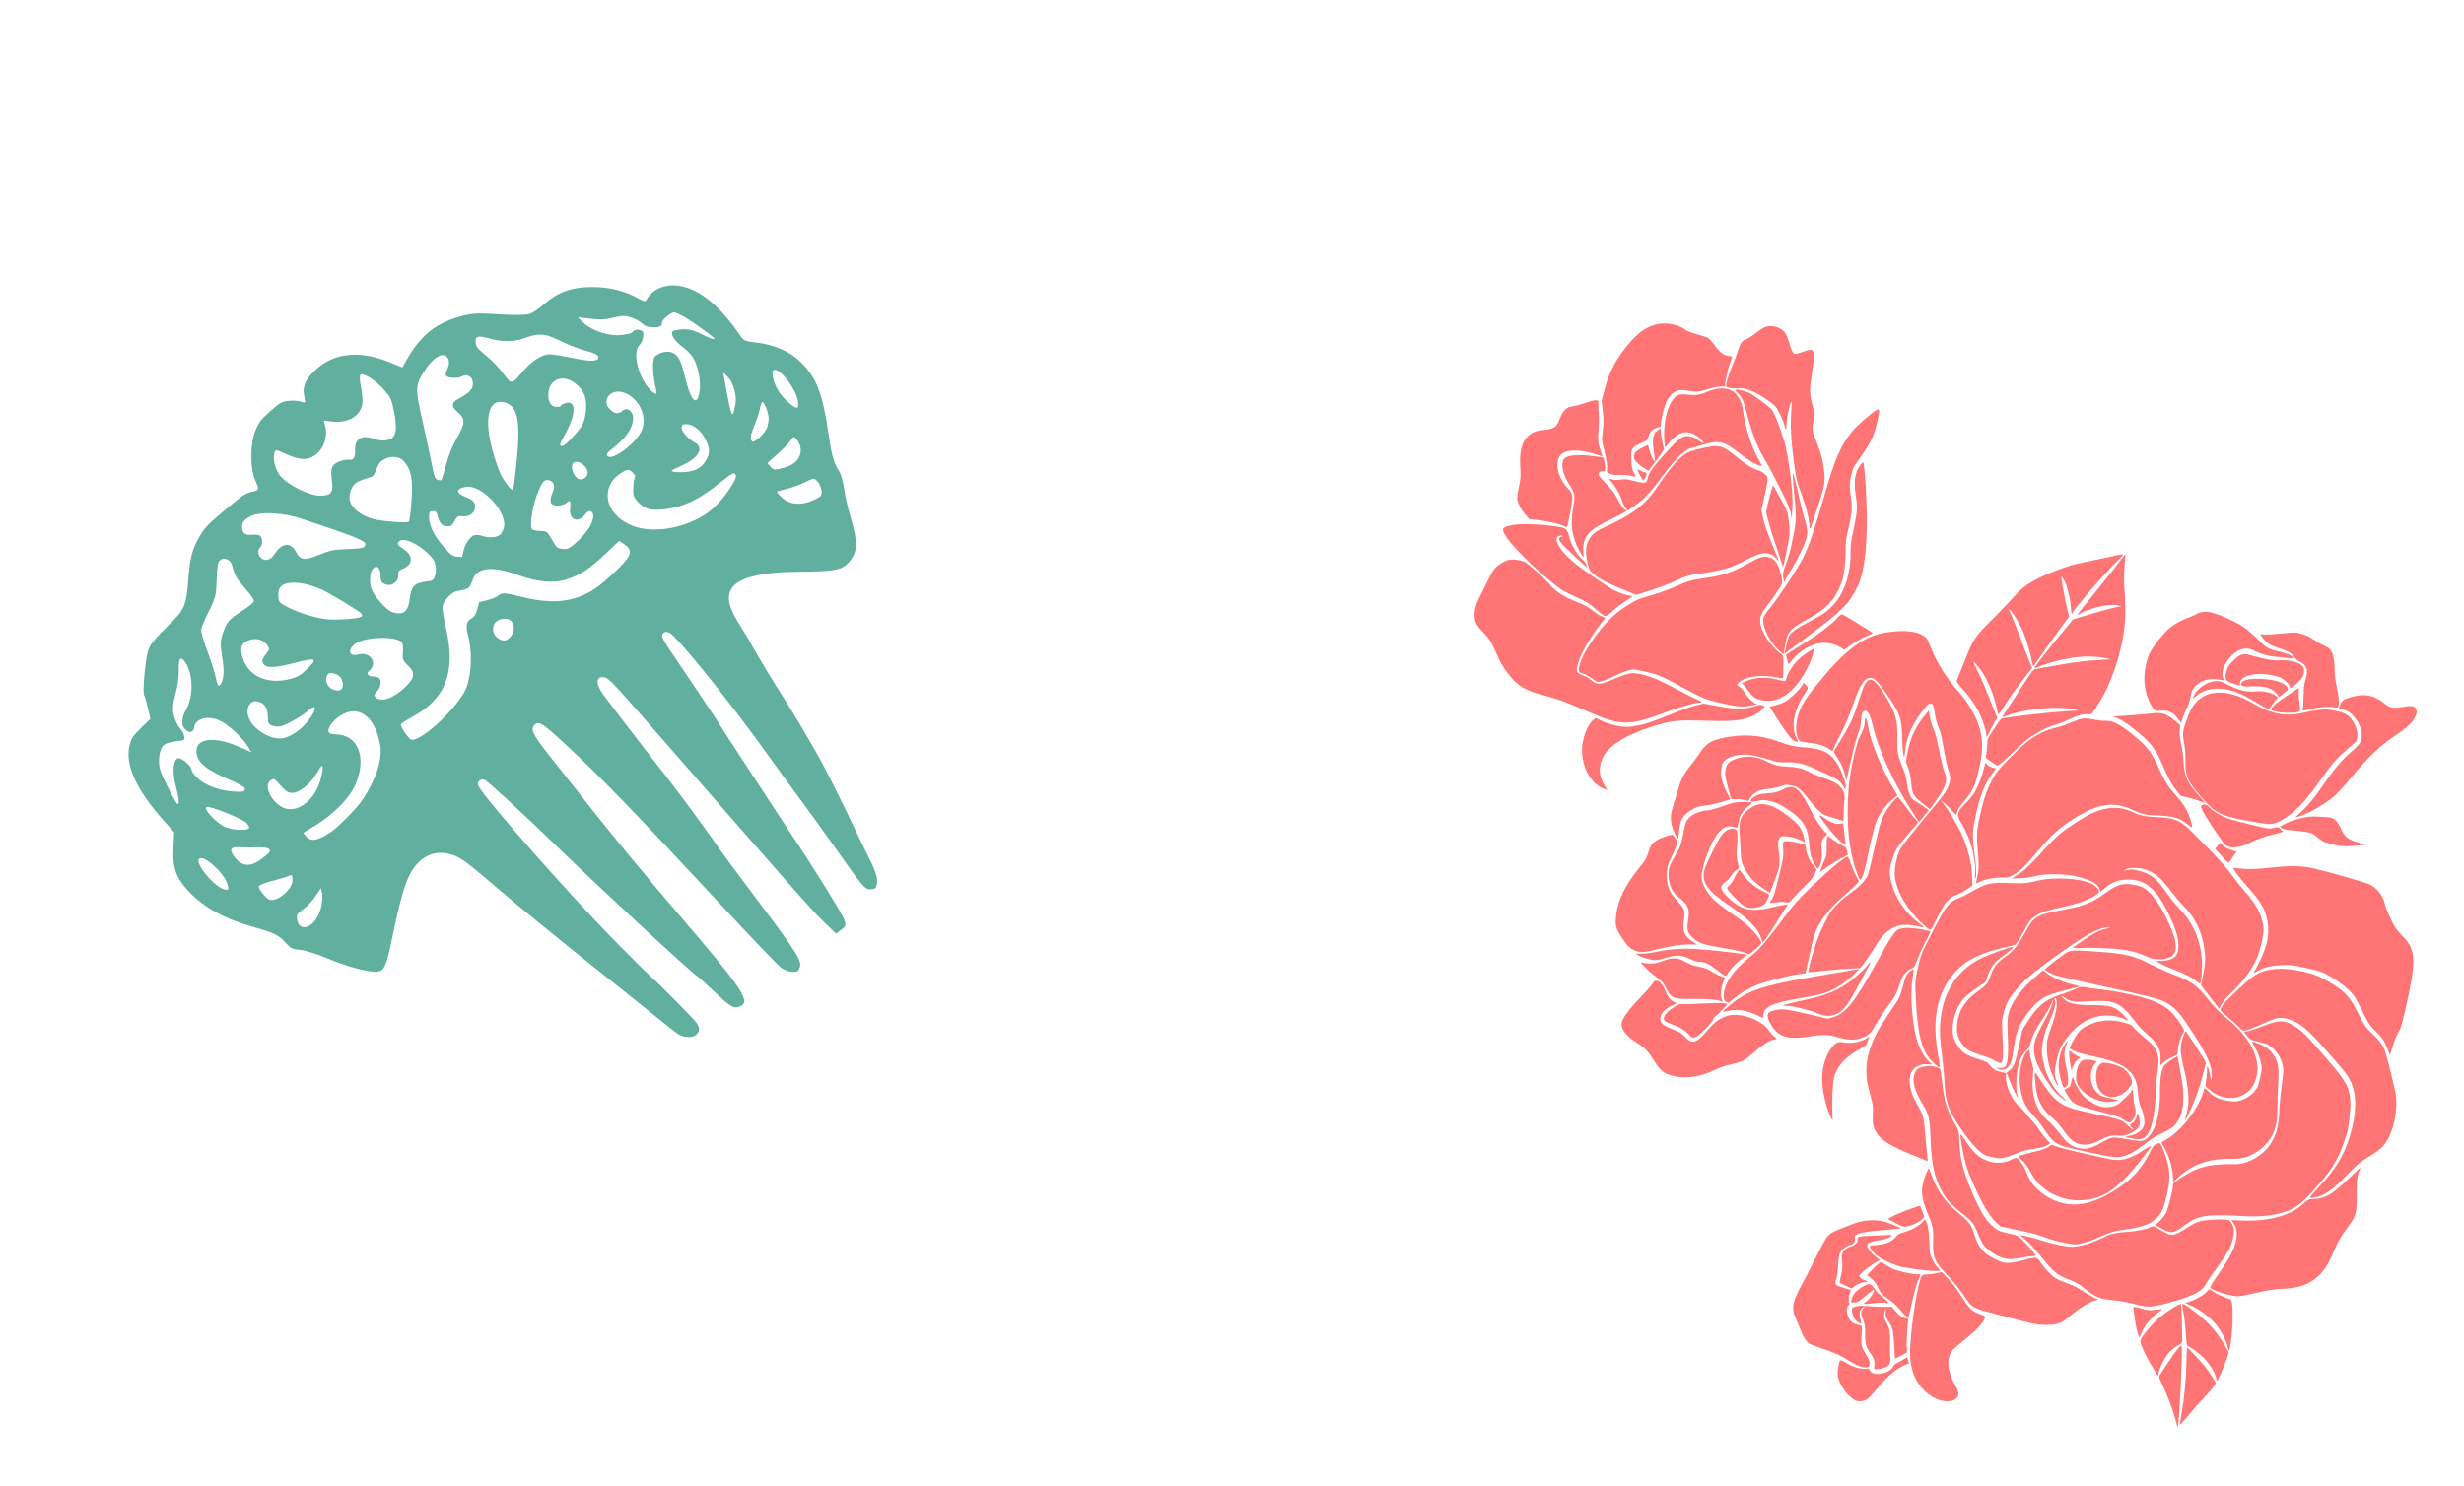 <?xml version="1.0" encoding="UTF-8" standalone="no"?>
<!-- Created with Inkscape (http://www.inkscape.org/) -->

<svg
   xmlns:dc="http://purl.org/dc/elements/1.1/"
   xmlns:cc="http://creativecommons.org/ns#"
   xmlns:rdf="http://www.w3.org/1999/02/22-rdf-syntax-ns#"
   xmlns:svg="http://www.w3.org/2000/svg"
   xmlns="http://www.w3.org/2000/svg"
   xmlns:sodipodi="http://sodipodi.sourceforge.net/DTD/sodipodi-0.dtd"
   xmlns:inkscape="http://www.inkscape.org/namespaces/inkscape"
   width="126mm"
   height="76mm"
   viewBox="0 0 126 76"
   version="1.1"
   id="svg215"
   sodipodi:docname="after.svg"
   inkscape:version="0.92.3 (3ce5693, 2018-03-11)">
  <defs
     id="defs209" />
  <sodipodi:namedview
     id="base"
     pagecolor="#ffffff"
     bordercolor="#666666"
     borderopacity="1.0"
     inkscape:pageopacity="0.0"
     inkscape:pageshadow="2"
     inkscape:zoom="0.91733827"
     inkscape:cx="292.91339"
     inkscape:cy="143.62205"
     inkscape:document-units="mm"
     inkscape:current-layer="layer1"
     showgrid="false"
     inkscape:window-width="1299"
     inkscape:window-height="713"
     inkscape:window-x="67"
     inkscape:window-y="27"
     inkscape:window-maximized="1" />
  <g
     inkscape:label="Capa 1"
     inkscape:groupmode="layer"
     id="layer1"
     transform="translate(0,-221)">
    <path
       style="opacity:0.622;fill:#008066;stroke-width:0.08"
       d="m 40.47,270.705 c -0.145,-0.013 -0.38,-0.104 -0.523,-0.204 -0.143,-0.1 -1.574,-1.596 -3.179,-3.326 -4.24,-4.568 -6.062,-6.447 -7.874,-8.126 -1.109,-1.028 -1.334,-1.174 -1.532,-0.997 -0.261,0.234 -0.144,0.488 0.74,1.608 0.449,0.568 1.552,1.964 2.451,3.101 0.899,1.137 2.766,3.388 4.15,5.002 3.313,3.865 3.723,4.485 3.121,4.716 -0.31,0.119 -0.457,0.033 -1.287,-0.75 -0.415,-0.392 -0.803,-0.744 -0.861,-0.78 -0.34,-0.215 -5.109,-4.624 -7.155,-6.617 -1.649,-1.606 -3.591,-3.395 -3.745,-3.451 -0.195,-0.071 -0.39,0.101 -0.323,0.285 0.192,0.53 4.743,5.694 7.226,8.198 0.916,0.924 1.713,1.71 1.771,1.746 0.131,0.083 1.838,1.81 2.104,2.128 0.242,0.29 0.254,0.496 0.039,0.688 -0.113,0.101 -0.27,0.134 -0.486,0.104 -0.364,-0.052 -0.296,-0.007 -1.553,-1.023 -0.521,-0.421 -2.136,-1.712 -3.589,-2.868 -1.452,-1.156 -3.375,-2.729 -4.272,-3.494 -1.944,-1.658 -2.099,-1.773 -2.614,-1.939 -0.581,-0.187 -1.153,-0.071 -1.592,0.322 -0.608,0.544 -0.892,1.324 -1.43,3.932 -0.304,1.476 -0.405,1.699 -0.78,1.735 -0.423,0.041 -1.512,-0.25 -2.529,-0.675 -0.525,-0.22 -1.146,-0.414 -1.401,-0.439 -0.425,-0.041 -0.482,-0.07 -0.775,-0.399 -0.332,-0.371 -0.559,-0.474 -1.841,-0.84 -1.311,-0.374 -2.38,-0.987 -3.115,-1.786 -0.626,-0.681 -0.799,-1.19 -0.748,-2.201 l 0.039,-0.785 -0.506,-0.566 c -1.448,-1.619 -2.031,-2.91 -1.767,-3.915 0.088,-0.335 0.173,-0.462 0.58,-0.857 l 0.477,-0.464 -0.133,-0.574 c -0.073,-0.315 -0.156,-0.6 -0.184,-0.632 -0.105,-0.117 0.07,-1.983 0.22,-2.347 0.126,-0.306 0.299,-0.517 0.939,-1.148 0.931,-0.917 0.989,-1.047 1.098,-2.461 0.085,-1.098 0.214,-1.575 0.596,-2.205 0.267,-0.44 0.406,-0.583 1.3,-1.335 0.888,-0.747 1.039,-0.849 1.34,-0.909 0.382,-0.076 0.397,-0.117 0.203,-0.549 -0.297,-0.659 -0.292,-1.904 0.011,-2.631 0.16,-0.385 0.268,-0.523 0.731,-0.937 0.496,-0.444 0.576,-0.49 0.931,-0.534 0.214,-0.027 0.484,-0.014 0.6,0.028 0.116,0.042 0.226,0.063 0.245,0.045 0.019,-0.017 3.33e-4,-0.19 -0.041,-0.384 -0.101,-0.474 0.166,-0.958 0.807,-1.461 0.902,-0.707 2.152,-0.783 3.544,-0.215 l 0.676,0.275 0.217,-0.383 c 0.697,-1.23 1.454,-1.852 2.687,-2.21 0.65,-0.188 0.886,-0.203 2.02,-0.128 0.741,0.05 1.409,0.042 1.58,-0.017 0.163,-0.057 0.475,-0.262 0.693,-0.457 0.776,-0.694 1.54,-0.952 2.715,-0.916 0.808,0.024 1.58,0.239 2.226,0.618 0.197,0.116 0.294,0.13 0.336,0.049 0.255,-0.496 0.839,-0.794 1.477,-0.753 1.086,0.069 2.179,0.903 3.292,2.511 0.23,0.333 0.239,0.337 0.864,0.411 0.926,0.109 1.733,0.468 2.282,1.015 0.801,0.797 1.105,1.592 1.408,3.679 0.16,1.104 0.263,1.463 0.549,1.908 0.089,0.138 0.197,0.526 0.241,0.861 0.044,0.335 0.2,1.014 0.347,1.508 0.338,1.138 0.346,1.67 0.031,2.103 -0.416,0.571 -0.706,0.638 -2.857,0.651 -1.765,0.011 -2.963,0.325 -3.268,0.854 -0.285,0.496 -0.164,0.964 0.531,2.057 0.24,0.377 0.44,0.709 0.445,0.738 0.015,0.083 1.262,2.159 1.637,2.726 0.333,0.502 1.319,2.158 1.861,3.123 0.305,0.544 1.293,2.517 1.748,3.493 0.156,0.334 0.452,0.941 0.657,1.349 0.487,0.966 0.605,1.312 0.551,1.614 -0.038,0.216 -0.069,0.252 -0.239,0.277 -0.37,0.053 -0.377,0.045 -2.072,-2.361 -0.435,-0.617 -1.147,-1.602 -1.582,-2.189 -0.436,-0.587 -1.18,-1.608 -1.653,-2.27 -2.037,-2.846 -4.721,-6.171 -5.09,-6.306 -0.211,-0.077 -0.353,0.007 -0.345,0.204 0.003,0.071 0.17,0.37 0.37,0.664 0.914,1.338 2.375,3.525 2.586,3.873 0.128,0.211 0.704,1.099 1.28,1.974 0.576,0.875 1.296,1.974 1.599,2.443 0.303,0.468 0.714,1.093 0.913,1.389 1.02,1.518 2.47,3.864 2.561,4.142 0.098,0.3 0.09,0.327 -0.156,0.516 l -0.26,0.2 -0.637,-0.614 c -0.593,-0.571 -1.598,-1.709 -8.373,-9.478 -2.336,-2.679 -2.589,-2.95 -2.802,-3.007 -0.452,-0.121 -0.515,0.26 -0.135,0.817 0.187,0.274 2.42,3.18 3.258,4.24 0.545,0.689 1.972,2.626 2.556,3.469 0.291,0.42 1.205,1.66 2.032,2.755 2.05,2.717 2.363,3.21 2.245,3.533 -0.083,0.229 -0.134,0.256 -0.428,0.231 z m 1.54,-24.438 c 0.044,-0.17 -0.06,-0.476 -0.225,-0.66 -0.144,-0.161 -0.187,-0.158 -0.61,0.051 -0.25,0.123 -0.659,0.276 -0.908,0.338 -0.249,0.062 -0.487,0.125 -0.527,0.138 -0.041,0.013 0.064,0.152 0.233,0.307 0.486,0.449 1.205,0.43 1.976,-0.05 0.019,-0.012 0.046,-0.068 0.061,-0.124 z m -25.618,21.242 c 0.075,-0.263 0.111,-0.616 0.08,-0.784 l -0.057,-0.306 -0.128,0.195 c -0.289,0.443 -0.51,0.691 -0.814,0.914 -0.291,0.214 -0.317,0.259 -0.284,0.483 0.115,0.761 0.939,0.417 1.202,-0.503 z m 24.513,-23.23 c 0.098,-0.257 0.023,-0.593 -0.184,-0.825 -0.126,-0.141 -0.146,-0.136 -0.285,0.072 -0.082,0.123 -0.385,0.434 -0.673,0.691 l -0.523,0.468 0.169,0.189 c 0.15,0.168 0.219,0.175 0.618,0.066 0.507,-0.139 0.749,-0.321 0.879,-0.661 z m -26.033,22.038 c 0.066,-0.119 0.105,-0.303 0.087,-0.409 -0.029,-0.169 -0.052,-0.182 -0.192,-0.11 -0.087,0.045 -0.456,0.158 -0.819,0.252 -0.363,0.094 -0.684,0.217 -0.713,0.273 -0.057,0.111 0.378,0.653 0.562,0.699 0.306,0.077 0.835,-0.269 1.076,-0.704 z M 37.174,246.204 c 0.429,-0.627 0.522,-0.84 0.417,-0.956 -0.08,-0.09 -0.185,-0.029 -0.796,0.463 -1.131,0.91 -2.017,1.298 -3.099,1.359 -0.503,0.028 -0.789,-0.082 -1.094,-0.423 -0.212,-0.238 -0.24,-0.329 -0.218,-0.725 0.014,-0.249 0.052,-0.477 0.085,-0.506 0.084,-0.075 -0.231,-0.409 -0.364,-0.386 -0.22,0.039 -0.661,0.361 -0.808,0.589 -0.529,0.822 -0.089,1.8 1.016,2.261 1.151,0.481 3.063,0.081 4.134,-0.864 0.237,-0.209 0.564,-0.575 0.726,-0.812 z m -18.645,15.72 c 0.702,-1.057 1.032,-2.065 0.915,-2.794 -0.26,-1.617 -1.29,-2.226 -2.276,-1.344 -0.301,0.269 -0.449,0.57 -0.34,0.691 0.038,0.042 0.197,0.08 0.354,0.083 1.108,0.024 1.568,1.133 1.03,2.486 -0.291,0.733 -1.134,1.604 -2.134,2.204 -0.302,0.181 -0.555,0.335 -0.564,0.343 -0.008,0.007 0.056,0.092 0.142,0.188 0.253,0.283 0.563,0.229 1.257,-0.218 0.346,-0.223 1.355,-1.247 1.616,-1.639 z m 13.576,-12.397 c 0.185,-0.285 0.136,-0.469 -0.18,-0.685 l -0.261,-0.178 -0.709,0.669 c -0.818,0.771 -1.299,1.086 -1.998,1.308 -0.642,0.204 -1.493,0.127 -2.446,-0.223 -0.889,-0.326 -1.543,-0.402 -1.923,-0.224 -0.249,0.117 -0.304,0.182 -0.437,0.516 -0.161,0.405 -0.162,0.406 -0.782,0.525 -0.259,0.05 -0.645,0.44 -0.734,0.743 -0.03,0.102 0.044,0.605 0.163,1.117 0.529,2.269 0.017,3.632 -1.718,4.574 -0.329,0.179 -0.593,0.359 -0.585,0.4 0.035,0.199 0.429,0.748 0.549,0.766 0.536,0.08 2.44,-1.723 2.801,-2.652 0.278,-0.717 0.313,-1.838 0.083,-2.718 -0.123,-0.471 -0.075,-0.69 0.182,-0.835 0.149,-0.084 0.227,-0.209 0.297,-0.473 l 0.094,-0.359 0.408,-0.1 c 0.225,-0.055 0.459,-0.145 0.52,-0.2 0.219,-0.196 0.377,-0.194 1.169,0.009 1.648,0.423 2.788,0.301 3.851,-0.414 0.471,-0.316 1.442,-1.234 1.657,-1.566 z m 8.702,-7.993 c -0.078,-0.642 -1.005,-1.818 -1.255,-1.593 -0.122,0.109 -0.004,0.616 0.244,1.043 0.225,0.388 0.883,0.961 0.992,0.863 0.028,-0.025 0.037,-0.166 0.019,-0.313 z m -1.588,1.35 c 0.047,-0.126 0.087,-0.343 0.088,-0.482 0.002,-0.265 -0.216,-0.838 -0.321,-0.844 -0.033,-0.002 -0.09,0.15 -0.126,0.338 -0.036,0.188 -0.163,0.577 -0.281,0.866 -0.217,0.527 -0.238,0.675 -0.116,0.815 0.092,0.106 0.646,-0.402 0.756,-0.693 z m -27.606,23.288 c -0.204,-0.589 -1.2,-1.458 -1.433,-1.25 -0.219,0.196 0.644,1.299 1.201,1.535 0.297,0.126 0.351,0.059 0.232,-0.285 z m 2.144,-1.747 c -0.056,-0.062 -0.318,-0.101 -0.588,-0.086 -0.268,0.015 -0.655,0.012 -0.861,-0.005 -0.531,-0.044 -0.62,0.114 -0.295,0.523 0.419,0.527 0.884,0.498 1.584,-0.099 0.215,-0.184 0.242,-0.24 0.159,-0.333 z m 12.516,-11.227 c 0.035,-0.403 -0.25,-0.631 -0.658,-0.526 -0.607,0.157 -0.499,0.992 0.141,1.087 0.206,0.031 0.493,-0.281 0.518,-0.562 z m 9.888,-8.763 c 0.155,-0.324 0.12,-0.6 -0.134,-1.053 -0.228,-0.408 -0.606,-0.687 -0.933,-0.689 -0.176,-0.002 -0.219,0.027 -0.238,0.155 -0.028,0.189 0.31,0.587 0.657,0.774 0.526,0.284 0.216,0.815 -0.712,1.22 -0.25,0.109 -0.456,0.211 -0.457,0.227 -0.005,0.083 0.451,0.113 0.842,0.056 0.496,-0.072 0.774,-0.269 0.975,-0.69 z m -19.951,16.92 c 0.211,-0.402 0.389,-1.301 0.232,-1.169 -0.044,0.037 -0.175,0.23 -0.29,0.429 -0.291,0.502 -0.887,0.959 -1.227,0.939 -0.205,-0.012 -0.312,-0.082 -0.583,-0.386 -0.322,-0.36 -0.338,-0.368 -0.512,-0.245 -0.395,0.279 0.114,1.23 0.765,1.427 0.559,0.169 1.218,-0.237 1.615,-0.995 z m 21.342,-20.421 c -0.088,-0.312 -0.202,-0.531 -0.349,-0.669 l -0.218,-0.205 0.162,0.917 c 0.089,0.504 0.199,0.998 0.244,1.098 0.081,0.177 0.085,0.17 0.187,-0.247 0.072,-0.295 0.063,-0.573 -0.027,-0.892 z m -7.431,7.067 c 0.246,-0.399 0.287,-0.751 0.099,-0.848 -0.098,-0.05 -0.166,-0.012 -0.32,0.182 -0.357,0.448 -0.814,0.243 -0.744,-0.334 0.047,-0.383 0.001,-0.452 -0.186,-0.284 -0.078,0.07 -0.265,0.134 -0.415,0.144 -0.391,0.025 -0.501,-0.188 -0.317,-0.616 0.163,-0.38 0.121,-0.578 -0.145,-0.675 -0.244,-0.089 -0.358,0.044 -0.634,0.74 -0.239,0.603 -0.384,1.613 -0.252,1.76 0.038,0.042 0.223,0.08 0.412,0.084 0.307,0.007 0.36,0.035 0.499,0.269 0.086,0.144 0.207,0.346 0.27,0.45 0.084,0.139 0.189,0.192 0.403,0.204 0.255,0.014 0.34,-0.028 0.7,-0.351 0.226,-0.202 0.509,-0.528 0.63,-0.724 z m -17.509,15.098 c -0.234,-0.239 -1.95,-0.921 -2.064,-0.82 -0.147,0.131 0.576,0.874 1.013,1.04 0.387,0.147 1.1,0.17 1.172,0.038 0.026,-0.047 -0.029,-0.164 -0.122,-0.259 z m 8.503,-7.528 c 0.014,-0.247 -0.003,-0.278 -0.33,-0.61 -0.187,-0.19 -0.214,-0.282 -0.181,-0.612 0.021,-0.214 -0.007,-0.439 -0.063,-0.502 -0.278,-0.311 -1.765,-0.289 -2.299,0.034 -0.489,0.296 -0.443,0.728 0.064,0.597 0.637,-0.164 1.034,0.422 0.568,0.838 -0.168,0.15 -0.064,0.282 0.224,0.284 0.119,6.5e-4 0.259,0.049 0.312,0.108 0.118,0.132 0.043,0.489 -0.136,0.649 -0.312,0.279 0.058,0.53 0.552,0.375 0.508,-0.159 1.273,-0.848 1.29,-1.162 z m 14.678,-14.756 c 0.027,-0.492 -0.127,-1.15 -0.359,-1.534 -0.087,-0.144 -0.327,-0.387 -0.532,-0.54 -0.425,-0.317 -0.648,-0.685 -0.488,-0.807 0.056,-0.042 0.291,-0.084 0.524,-0.092 0.311,-0.012 0.561,0.055 0.939,0.248 0.284,0.145 0.554,0.257 0.601,0.249 0.11,-0.019 0.137,0.005 -0.579,-0.524 -0.661,-0.489 -1.192,-0.802 -1.414,-0.836 -0.16,-0.024 -0.662,0.397 -0.637,0.534 0.029,0.16 -0.131,0.236 -0.484,0.228 -0.214,-0.005 -0.393,-0.066 -0.481,-0.165 -0.077,-0.086 -0.321,-0.228 -0.542,-0.314 -0.327,-0.128 -0.5,-0.132 -0.942,-0.024 -0.504,0.123 -0.712,0.127 -1.541,0.024 l -0.317,-0.039 0.302,0.289 c 0.435,0.415 1.35,0.704 1.957,0.619 0.253,-0.036 0.476,-0.083 0.496,-0.106 0.13,-0.154 0.278,-0.202 0.44,-0.143 0.162,0.059 0.182,0.106 0.15,0.35 -0.02,0.155 -0.101,0.339 -0.179,0.409 -0.444,0.397 0.034,1.993 0.736,2.458 0.157,0.104 0.162,0.074 0.057,-0.403 -0.14,-0.639 -0.143,-1.345 -0.005,-1.469 0.228,-0.204 0.612,-0.296 0.852,-0.205 0.34,0.129 0.471,0.38 0.709,1.357 0.218,0.895 0.446,1.272 0.614,1.017 0.054,-0.082 0.11,-0.343 0.123,-0.58 z m -23.291,20.483 c -0.023,-0.061 -0.387,-0.257 -0.808,-0.437 -1.008,-0.429 -1.493,-0.786 -1.611,-1.188 -0.254,-0.869 0.713,-1.091 2.116,-0.487 l 0.651,0.28 -0.163,-0.271 c -0.282,-0.47 -1.052,-1.171 -1.489,-1.357 -0.611,-0.259 -1.229,-0.071 -1.277,0.39 -0.027,0.254 -0.274,0.277 -0.481,0.045 -0.185,-0.207 -0.152,-0.576 0.09,-1.006 0.365,-0.648 0.349,-1.761 -0.034,-2.358 -0.258,-0.404 -0.373,-0.274 -0.357,0.405 0.007,0.292 -0.057,0.779 -0.141,1.082 -0.084,0.303 -0.155,0.667 -0.158,0.81 -0.006,0.347 0.166,0.822 0.385,1.068 0.098,0.11 0.187,0.287 0.196,0.393 0.015,0.163 -0.01,0.196 -0.158,0.214 -0.579,0.07 -0.763,0.12 -0.909,0.25 -0.203,0.181 -0.285,0.79 -0.168,1.235 0.084,0.319 0.81,1.751 0.893,1.762 0.1,0.013 0.073,-0.327 -0.064,-0.821 -0.197,-0.708 -0.184,-1.312 0.034,-1.506 0.124,-0.11 0.633,0.246 0.712,0.498 0.187,0.599 1.066,1.088 2.119,1.181 0.552,0.048 0.692,0.007 0.621,-0.181 z m 20.325,-18.307 c 0.319,-0.786 -0.279,-1.835 -1.115,-1.954 -0.549,-0.078 -0.911,0.467 -0.566,0.852 0.239,0.267 0.462,0.316 0.657,0.142 0.293,-0.262 0.631,0.03 0.565,0.489 -0.061,0.429 -0.375,0.877 -0.923,1.32 -0.416,0.336 -0.461,0.394 -0.379,0.485 0.243,0.272 1.493,-0.675 1.761,-1.334 z m -2.78,2.124 c -0.085,-0.35 -0.521,-0.616 -0.72,-0.439 -0.217,0.194 0.049,0.828 0.354,0.845 0.208,0.012 0.411,-0.214 0.365,-0.405 z M 15.982,257.539 c 0.219,-0.377 0.113,-0.489 -0.199,-0.212 -0.355,0.315 -1.189,0.785 -1.468,0.827 -0.125,0.019 -0.315,-0.004 -0.422,-0.051 -0.168,-0.074 -0.194,-0.136 -0.198,-0.467 -0.004,-0.424 -0.176,-0.681 -0.509,-0.759 -0.416,-0.097 -0.664,0.388 -0.45,0.878 0.27,0.619 1.201,1.136 1.783,0.991 0.532,-0.133 1.117,-0.616 1.462,-1.208 z m 1.547,-1.581 c -0.014,-0.119 -0.075,-0.271 -0.136,-0.339 -0.134,-0.15 -0.508,-0.247 -0.603,-0.156 -0.227,0.214 -0.093,0.679 0.23,0.8 0.355,0.132 0.547,0.017 0.509,-0.304 z m 8.23,-7.948 c 0.243,-0.764 -1.101,-2.234 -1.927,-2.11 -0.517,0.078 -0.543,0.315 -0.054,0.504 0.407,0.157 0.519,0.273 0.517,0.532 -0.002,0.288 -0.284,0.503 -0.62,0.471 -0.268,-0.025 -0.292,-0.011 -0.429,0.243 -0.129,0.239 -0.169,0.269 -0.365,0.268 -0.265,-0.002 -0.399,-0.137 -0.492,-0.497 -0.063,-0.243 -0.086,-0.27 -0.246,-0.279 -0.16,-0.009 -0.179,0.01 -0.199,0.199 -0.047,0.442 0.223,1.04 0.719,1.598 0.411,0.461 0.495,0.524 0.718,0.536 l 0.253,0.014 0.058,-0.279 c 0.075,-0.363 0.323,-0.742 0.54,-0.828 0.095,-0.037 0.285,-0.026 0.422,0.026 0.293,0.112 0.756,0.086 0.914,-0.051 0.062,-0.053 0.148,-0.21 0.192,-0.348 z m -4.804,3.598 c 0.073,-0.607 0.243,-0.788 0.803,-0.858 0.372,-0.046 0.406,-0.066 0.476,-0.273 0.124,-0.367 0.049,-0.754 -0.195,-1.014 -0.621,-0.659 -1.442,-1.031 -1.651,-0.749 -0.085,0.115 -0.053,0.16 0.283,0.394 0.461,0.321 0.446,0.755 -0.032,0.964 -0.255,0.111 -0.28,0.143 -0.27,0.343 0.015,0.299 -0.283,0.561 -0.564,0.495 -0.289,-0.068 -0.339,-0.141 -0.35,-0.517 -0.019,-0.634 -0.505,-0.477 -0.529,0.171 -0.018,0.471 0.09,0.734 0.492,1.197 0.389,0.448 0.583,0.578 0.913,0.611 0.371,0.037 0.555,-0.189 0.624,-0.765 z m 8.842,-8.92 c 0.175,-0.365 0.232,-1.064 0.115,-1.411 -0.178,-0.53 -0.763,-0.97 -1.22,-0.915 -0.383,0.046 -0.627,0.336 -0.651,0.773 -0.024,0.432 0.134,0.677 0.438,0.678 0.109,6.4e-4 0.2,-0.026 0.201,-0.06 0.002,-0.034 0.103,-0.092 0.225,-0.13 0.598,-0.186 0.559,0.613 -0.085,1.724 -0.221,0.381 -0.229,0.513 -0.028,0.45 0.18,-0.057 0.86,-0.807 1.004,-1.11 z m -3.374,1.904 c 0.199,-1.989 0.064,-2.755 -0.525,-2.979 -0.868,-0.33 -1.179,0.65 -0.739,2.325 0.126,0.479 0.317,1.056 0.424,1.281 0.206,0.434 0.571,0.895 0.651,0.824 0.026,-0.024 0.111,-0.677 0.189,-1.451 z m -10.398,10.158 c -0.044,-0.049 -0.416,0.006 -0.864,0.128 -0.991,0.27 -1.491,0.307 -1.655,0.123 -0.147,-0.164 -0.122,-0.281 0.122,-0.582 0.16,-0.197 0.163,-0.247 0.023,-0.438 -0.204,-0.278 -0.545,-0.366 -0.918,-0.237 -0.384,0.133 -0.477,0.369 -0.338,0.855 0.282,0.984 1.264,1.434 2.457,1.125 0.365,-0.094 0.504,-0.177 0.843,-0.501 0.31,-0.296 0.388,-0.408 0.329,-0.474 z m 2.465,-2.356 c -0.138,-0.154 -1.572,-1.025 -2.032,-1.234 -1.003,-0.456 -1.982,-0.478 -2.17,-0.051 -0.049,0.112 -0.072,0.317 -0.051,0.455 0.036,0.24 0.056,0.263 0.419,0.464 0.481,0.267 1.397,0.561 1.99,0.639 0.49,0.064 1.714,-0.021 1.84,-0.128 0.042,-0.036 0.044,-0.101 0.004,-0.146 z m 12.064,-13.212 c -0.055,-0.061 -0.259,-0.151 -0.454,-0.2 -0.464,-0.116 -1.012,-0.329 -1.636,-0.636 -0.598,-0.294 -0.969,-0.306 -1.638,-0.054 -0.548,0.206 -1.151,0.207 -1.862,0.002 -0.524,-0.151 -0.686,-0.088 -0.635,0.248 0.033,0.217 0.091,0.288 0.537,0.654 0.309,0.254 0.638,0.596 0.86,0.897 0.433,0.586 0.445,0.585 0.981,-0.063 0.461,-0.558 1.016,-0.918 1.405,-0.912 0.146,0.002 0.649,0.084 1.118,0.182 0.845,0.176 1.199,0.192 1.346,0.06 0.042,-0.038 0.032,-0.118 -0.023,-0.179 z m -9.506,7.385 c 0.072,-1.082 -0.026,-1.564 -0.402,-1.985 -0.199,-0.223 -0.616,-0.278 -0.929,-0.122 -0.281,0.139 -0.345,0.22 -0.512,0.643 -0.101,0.255 -0.126,0.275 -0.497,0.38 -0.215,0.061 -0.464,0.177 -0.553,0.257 -0.23,0.206 -0.345,0.656 -0.243,0.948 0.131,0.375 0.708,0.771 1.291,0.886 0.598,0.118 1.61,0.182 1.703,0.108 0.04,-0.031 0.103,-0.533 0.142,-1.115 z m -9.614,8.692 c -0.007,-0.2 -0.055,-0.599 -0.105,-0.887 -0.066,-0.376 -0.05,-0.646 0.057,-0.959 0.207,-0.606 0.312,-0.73 0.968,-1.151 0.317,-0.203 0.596,-0.423 0.619,-0.489 0.031,-0.087 -0.09,-0.274 -0.448,-0.689 -0.4,-0.464 -0.512,-0.645 -0.602,-0.978 -0.093,-0.343 -0.143,-0.422 -0.315,-0.498 -0.132,-0.058 -0.253,-0.047 -0.341,0.032 -0.141,0.127 -0.162,0.261 -0.201,1.288 -0.019,0.515 -0.082,0.732 -0.392,1.351 -0.203,0.406 -0.379,0.822 -0.391,0.925 -0.012,0.103 0.14,0.623 0.339,1.155 0.199,0.532 0.386,1.129 0.417,1.325 0.031,0.197 0.095,0.369 0.142,0.383 0.132,0.039 0.268,-0.395 0.253,-0.809 z m 11.38,-10.497 c 0.124,-0.472 0.333,-0.985 0.565,-1.384 0.423,-0.728 0.424,-0.977 6.52e-4,-1.321 -0.297,-0.241 -0.293,-0.469 0.009,-0.63 0.67,-0.356 0.838,-0.55 0.784,-0.905 -0.043,-0.282 -0.297,-0.404 -0.559,-0.266 -0.229,0.12 -0.796,0.073 -0.821,-0.068 -0.011,-0.06 0.037,-0.228 0.106,-0.373 0.137,-0.288 0.032,-0.616 -0.21,-0.652 -0.241,-0.036 -0.597,0.238 -0.911,0.703 -0.562,0.83 -0.566,0.914 -0.141,2.811 0.21,0.936 0.427,1.951 0.482,2.255 0.077,0.421 0.137,0.565 0.253,0.608 0.084,0.031 0.173,0.037 0.198,0.015 0.025,-0.022 0.134,-0.379 0.242,-0.791 z m -4.135,4.052 c -0.031,-0.175 -0.69,-0.433 -3.295,-1.295 -0.876,-0.29 -2.003,-0.359 -2.48,-0.153 -0.428,0.186 -0.566,0.365 -0.519,0.676 0.04,0.267 0.175,0.341 0.553,0.306 0.161,-0.015 0.333,0.017 0.381,0.071 0.117,0.131 0.11,0.472 -0.013,0.582 -0.25,0.224 0.013,0.691 0.356,0.632 0.156,-0.027 0.243,-0.101 0.422,-0.36 0.36,-0.521 0.808,-0.537 1.055,-0.038 0.2,0.404 0.43,0.444 1.067,0.186 0.709,-0.287 0.864,-0.319 1.662,-0.341 0.66,-0.018 0.843,-0.078 0.81,-0.264 z m -1.701,-3.178 c -0.073,-0.553 -0.047,-0.73 0.131,-0.894 0.157,-0.145 0.552,-0.26 0.776,-0.227 0.19,0.028 0.293,-0.149 0.273,-0.475 -0.035,-0.577 0.338,-0.821 0.925,-0.604 0.395,0.146 0.79,0.121 0.995,-0.062 0.196,-0.176 0.218,-0.603 0.068,-1.334 -0.135,-0.66 -0.164,-0.721 -0.546,-1.143 -0.439,-0.486 -1.032,-0.852 -1.175,-0.724 -0.047,0.042 -0.028,0.336 0.042,0.654 0.07,0.318 0.091,0.722 0.048,0.898 -0.153,0.623 -0.79,0.944 -1.637,0.825 l -0.323,-0.045 0.069,0.268 c 0.163,0.633 -0.124,1.328 -0.66,1.598 -0.36,0.181 -0.719,0.136 -1.414,-0.18 -0.455,-0.207 -0.47,-0.207 -0.524,-0.004 -0.085,0.319 0.066,0.881 0.31,1.157 0.452,0.51 1.526,1.03 2.091,1.013 0.494,-0.015 0.622,-0.183 0.551,-0.721 z"
       id="path21"
       inkscape:connector-curvature="0" />
    <path
       style="opacity:0.65;fill:#ff2a2a;stroke-width:0.043"
       d="m 122.168,279.143 c -0.24,0.464 -0.419,0.645 -0.973,0.977 -0.506,0.303 -0.689,0.461 -1.447,1.248 -0.452,0.469 -0.943,0.794 -1.308,0.867 -0.144,0.029 -0.284,0.041 -0.311,0.028 -0.031,-0.015 0.138,-0.222 0.452,-0.554 0.845,-0.892 1.284,-1.612 1.582,-2.595 0.346,-1.142 0.366,-2.066 0.06,-2.759 -0.147,-0.332 -0.318,-0.556 -1.12,-1.466 -1.11,-1.259 -1.504,-1.596 -2.052,-1.754 -0.439,-0.126 -0.604,-0.104 -1.177,0.156 -0.52,0.236 -0.964,0.408 -1.107,0.428 -0.054,0.007 -0.133,-0.042 -0.229,-0.145 -0.081,-0.086 -0.312,-0.296 -0.514,-0.467 -0.522,-0.44 -0.517,-0.433 -0.418,-0.61 0.093,-0.165 0.241,-0.319 0.945,-0.98 0.271,-0.255 0.615,-0.542 0.764,-0.637 0.55,-0.352 1.355,-0.423 2.353,-0.208 0.626,0.135 0.994,0.279 1.505,0.591 0.705,0.43 0.983,0.72 1.31,1.364 0.418,0.824 0.485,0.926 0.788,1.204 0.364,0.333 0.532,0.551 0.662,0.855 0.097,0.228 0.514,1.888 0.58,2.315 0.095,0.606 -0.065,1.601 -0.344,2.142 z m 0.595,-5.592 c -0.043,0.111 -0.132,0.297 -0.199,0.414 -0.067,0.117 -0.173,0.393 -0.236,0.612 l -0.115,0.399 -0.134,-0.355 c -0.139,-0.368 -0.298,-0.6 -0.599,-0.875 -0.256,-0.233 -0.408,-0.467 -0.689,-1.055 -0.137,-0.287 -0.327,-0.632 -0.423,-0.767 -0.221,-0.31 -0.8,-0.771 -1.309,-1.042 -0.358,-0.19 -0.45,-0.22 -1.138,-0.374 -0.68,-0.152 -0.788,-0.166 -1.186,-0.149 -0.579,0.025 -0.959,0.114 -1.277,0.298 -0.158,0.092 -0.241,0.122 -0.21,0.076 0.247,-0.366 0.589,-1.155 0.68,-1.567 0.148,-0.671 0.03,-1.403 -0.314,-1.948 -0.112,-0.177 -0.369,-0.506 -0.571,-0.729 -0.202,-0.224 -0.485,-0.564 -0.628,-0.757 -0.221,-0.297 -0.246,-0.349 -0.164,-0.34 0.725,0.081 0.932,0.08 1.848,-0.014 1.13,-0.115 1.57,-0.106 2.238,0.045 0.708,0.16 2.583,0.695 2.817,0.803 0.394,0.183 0.706,0.583 0.804,1.031 0.052,0.238 0.377,0.961 0.538,1.198 0.085,0.125 0.219,0.288 0.298,0.363 0.602,0.569 0.718,1.041 0.538,2.192 -0.109,0.695 -0.458,2.249 -0.57,2.539 z m -2.499,9.918 c -0.084,0.125 -0.225,0.324 -0.314,0.442 -0.237,0.313 -0.419,0.641 -0.632,1.142 -0.295,0.692 -0.512,1.011 -0.907,1.331 -0.435,0.353 -0.92,0.501 -1.754,0.536 -0.333,0.014 -0.736,0.078 -1.251,0.198 -0.418,0.097 -0.853,0.179 -0.968,0.181 -0.243,0.004 -0.912,-0.171 -1.221,-0.319 -0.208,-0.1 -0.21,-0.103 -0.156,-0.225 0.03,-0.068 0.187,-0.311 0.348,-0.54 0.161,-0.229 0.402,-0.597 0.535,-0.818 0.451,-0.75 0.556,-1.404 0.29,-1.805 l -0.125,-0.188 0.516,0.02 c 1.4,0.055 2.537,-0.256 3.167,-0.865 0.157,-0.152 0.27,-0.226 0.343,-0.226 0.725,0.003 1.073,-0.185 2.003,-1.085 0.307,-0.297 0.562,-0.535 0.567,-0.528 0.004,0.007 -0.029,0.099 -0.074,0.204 -0.102,0.237 -0.139,0.654 -0.122,1.348 0.016,0.618 -0.04,0.891 -0.244,1.198 z m -0.357,-4.183 c -0.239,0.768 -0.601,1.431 -1.102,2.023 -0.667,0.788 -1.114,1.236 -1.411,1.416 -0.659,0.4 -1.595,0.553 -2.856,0.466 -0.735,-0.05 -1.453,-0.045 -1.795,0.012 -0.404,0.068 -0.663,0.19 -1.124,0.531 -0.467,0.346 -0.6,0.363 -1.018,0.132 -0.154,-0.085 -0.309,-0.162 -0.344,-0.169 -0.035,-0.008 -0.059,-0.033 -0.054,-0.056 0.006,-0.023 0.023,-0.038 0.041,-0.035 0.066,0.015 0.39,-0.338 0.503,-0.548 0.122,-0.226 0.375,-1.213 0.369,-1.441 -0.002,-0.096 0.055,-0.149 0.426,-0.39 0.861,-0.558 1.448,-0.703 2.762,-0.682 0.552,0.009 1.255,-0.349 1.659,-0.845 0.413,-0.507 0.576,-1.056 0.602,-2.036 0.007,-0.239 0.053,-0.719 0.104,-1.068 0.051,-0.349 0.092,-0.722 0.092,-0.829 4.6e-4,-0.456 -0.241,-0.926 -0.63,-1.227 -0.184,-0.143 -0.264,-0.175 -0.627,-0.257 -0.409,-0.092 -0.418,-0.096 -0.579,-0.282 -0.09,-0.104 -0.162,-0.199 -0.16,-0.212 0.002,-0.013 0.074,-0.032 0.161,-0.043 0.086,-0.011 0.429,-0.125 0.761,-0.254 0.881,-0.34 1.096,-0.344 1.62,-0.027 0.389,0.235 0.645,0.492 1.628,1.634 1.076,1.25 1.222,1.518 1.258,2.308 0.012,0.272 -0.097,1.305 -0.156,1.465 -0.009,0.025 -0.068,0.21 -0.131,0.412 z m 3.593,-21.609 c -0.129,0.255 -0.374,0.503 -0.737,0.747 -1.063,0.714 -1.582,1.199 -2.614,2.443 -0.266,0.321 -0.6,0.689 -0.741,0.817 -0.344,0.313 -1.096,0.779 -1.546,0.959 -0.502,0.201 -0.559,0.202 -0.327,0.007 0.414,-0.348 0.848,-0.871 1.392,-1.678 0.417,-0.619 0.881,-1.158 1.313,-1.525 0.205,-0.174 0.405,-0.379 0.446,-0.455 0.176,-0.33 0.072,-0.861 -0.249,-1.266 -0.21,-0.265 -0.395,-0.39 -0.667,-0.451 l -0.174,-0.039 0.074,-0.191 c 0.09,-0.234 0.199,-0.3 0.706,-0.426 0.592,-0.147 1.053,-0.042 1.535,0.35 0.296,0.241 0.486,0.279 0.95,0.19 0.408,-0.078 0.608,-0.056 0.678,0.075 0.07,0.13 0.059,0.246 -0.04,0.443 z m -2.956,6.569 c -0.645,0.06 -0.863,0.048 -1.332,-0.075 -0.387,-0.102 -0.44,-0.128 -0.706,-0.342 -0.271,-0.219 -0.305,-0.235 -0.591,-0.279 -0.167,-0.026 -0.491,-0.063 -0.719,-0.082 -0.327,-0.027 -0.436,-0.051 -0.514,-0.11 l -0.099,-0.075 0.262,-0.148 c 0.148,-0.083 0.476,-0.201 0.751,-0.269 0.408,-0.101 0.57,-0.117 0.981,-0.097 0.27,0.013 0.54,0.035 0.6,0.049 0.21,0.049 0.381,0.229 0.524,0.553 0.188,0.426 0.366,0.57 0.896,0.721 l 0.393,0.113 z m -6.651,26.179 c -0.062,0.192 -0.296,0.762 -0.425,1.033 l -0.091,0.191 -0.072,-0.235 c -0.09,-0.293 -0.323,-0.665 -0.594,-0.947 -0.21,-0.219 -0.636,-0.538 -0.805,-0.602 -0.08,-0.031 -0.096,-0.104 -0.126,-0.589 -0.037,-0.585 -0.073,-0.884 -0.158,-1.311 -0.032,-0.162 -0.034,-0.268 -0.005,-0.278 0.056,-0.02 0.497,0.293 0.937,0.664 0.555,0.468 0.857,0.845 1.356,1.695 0.039,0.067 0.063,0.143 0.053,0.17 -0.01,0.027 -0.042,0.122 -0.07,0.211 z m 0.094,-0.35 c -0.015,-0.003 -0.052,-0.108 -0.084,-0.234 -0.078,-0.308 -0.326,-0.78 -0.562,-1.071 -0.335,-0.414 -0.976,-0.885 -1.431,-1.052 -0.078,-0.029 -0.15,-0.056 -0.161,-0.061 -0.011,-0.006 0.092,-0.045 0.228,-0.088 0.333,-0.106 0.761,-0.356 0.888,-0.519 0.078,-0.099 0.12,-0.122 0.167,-0.089 0.335,0.232 0.545,0.335 0.968,0.474 0.109,0.036 0.123,0.067 0.153,0.348 0.018,0.17 0.024,0.568 0.012,0.885 -0.021,0.574 -0.128,1.42 -0.178,1.409 z m 2.275,-11.162 c -0.178,0.414 -0.465,0.747 -0.865,1.005 -0.437,0.281 -0.773,0.366 -1.407,0.357 -1.053,-0.016 -1.928,0.303 -2.612,0.953 l -0.238,0.226 -0.031,-0.369 c -0.037,-0.441 -0.201,-0.968 -0.423,-1.363 l -0.162,-0.288 0.301,-0.183 c 0.82,-0.499 1.671,-1.659 1.898,-2.587 0.007,-0.031 0.088,0.029 0.193,0.142 0.26,0.28 0.532,0.418 0.972,0.491 0.236,0.039 0.434,0.046 0.568,0.018 0.306,-0.063 0.65,-0.272 0.843,-0.512 0.156,-0.195 0.178,-0.25 0.277,-0.692 0.106,-0.472 0.106,-0.486 0.021,-0.836 -0.048,-0.197 -0.163,-0.487 -0.258,-0.651 -0.094,-0.162 -0.168,-0.309 -0.165,-0.327 0.012,-0.055 0.476,0.123 0.697,0.267 0.117,0.076 0.287,0.243 0.379,0.373 0.252,0.354 0.3,0.654 0.247,1.534 -0.024,0.403 -0.041,0.925 -0.038,1.16 0.008,0.567 -0.048,0.934 -0.198,1.282 z m -3.06,12.999 c -0.064,0.096 -0.271,0.336 -0.46,0.532 -0.189,0.197 -0.494,0.539 -0.677,0.761 -0.183,0.222 -0.394,0.466 -0.469,0.542 l -0.136,0.138 0.104,-0.604 c 0.137,-0.793 0.227,-1.776 0.243,-2.654 0.007,-0.39 0.019,-0.714 0.026,-0.719 0.018,-0.013 0.672,0.683 0.9,0.959 0.104,0.125 0.278,0.372 0.387,0.549 l 0.198,0.321 z m 7.236,-32.953 c -0.031,0.033 -0.221,0.201 -0.423,0.374 -0.51,0.435 -0.791,0.755 -1.275,1.45 -0.777,1.115 -1.306,1.692 -1.893,2.062 -0.579,0.365 -0.64,0.37 -1.808,0.156 -1.486,-0.272 -1.718,-0.385 -2.426,-1.176 -0.739,-0.826 -0.872,-1.125 -0.854,-1.919 0.006,-0.244 -0.021,-0.611 -0.059,-0.817 -0.104,-0.559 -0.095,-0.673 0.099,-1.224 0.244,-0.693 0.465,-1.007 0.872,-1.237 0.626,-0.354 1.533,-0.24 2.474,0.311 1.018,0.596 1.758,0.737 2.667,0.509 0.205,-0.051 0.558,-0.114 0.785,-0.138 0.349,-0.038 0.476,-0.031 0.828,0.045 0.509,0.11 0.666,0.202 0.88,0.515 0.265,0.389 0.327,0.884 0.135,1.09 z m -6.496,26.023 c -0.096,0.172 -0.357,0.56 -0.582,0.863 -0.224,0.302 -0.475,0.67 -0.556,0.816 -0.128,0.228 -0.19,0.291 -0.439,0.44 -0.311,0.187 -0.898,0.392 -1.703,0.594 -0.689,0.173 -0.88,0.173 -1.527,-0.002 -0.357,-0.096 -0.693,-0.157 -1.041,-0.19 -0.71,-0.066 -0.931,-0.152 -1.43,-0.55 -0.39,-0.312 -0.487,-0.367 -0.941,-0.538 -0.522,-0.197 -0.713,-0.359 -1.361,-1.156 -0.282,-0.348 -0.637,-0.735 -0.787,-0.86 l -0.274,-0.228 0.25,0.042 c 0.137,0.023 0.464,0.111 0.725,0.195 0.667,0.214 1.367,0.363 1.691,0.359 0.446,-0.006 1.01,-0.185 1.774,-0.565 0.194,-0.096 0.569,-0.169 0.998,-0.194 0.48,-0.028 0.958,-0.12 1.199,-0.231 0.086,-0.04 0.178,-0.067 0.204,-0.061 0.026,0.006 0.207,0.107 0.401,0.225 0.5,0.304 0.593,0.296 1.231,-0.109 0.313,-0.199 0.576,-0.33 0.748,-0.374 0.266,-0.067 0.907,-0.107 1.287,-0.08 0.195,0.014 0.21,0.023 0.309,0.19 0.057,0.096 0.11,0.255 0.117,0.353 0.02,0.281 -0.1,0.713 -0.294,1.062 z m -2.579,9.003 c -0.013,-0.002 -0.055,-0.135 -0.095,-0.294 -0.136,-0.545 -0.43,-1.329 -0.74,-1.973 -0.125,-0.259 -0.136,-0.314 -0.083,-0.39 0.034,-0.048 0.217,-0.328 0.406,-0.62 0.189,-0.293 0.424,-0.621 0.523,-0.731 0.152,-0.168 0.181,-0.185 0.194,-0.112 0.05,0.287 -0.142,4.134 -0.205,4.119 z m 3.841,-17.447 c -0.455,0.737 -1.502,0.831 -2.214,0.2 l -0.217,-0.192 0.052,-0.377 c 0.029,-0.207 0.045,-0.433 0.038,-0.5 -0.024,-0.211 0.052,-0.12 0.112,0.134 0.032,0.133 0.066,0.293 0.076,0.355 0.032,0.191 0.065,-0.019 0.047,-0.291 -0.031,-0.45 -0.291,-1.002 -0.947,-2.014 -0.621,-0.958 -0.854,-1.238 -1.235,-1.487 -0.393,-0.257 -0.643,-0.325 -3.262,-0.899 -2.331,-0.51 -2.547,-0.564 -2.798,-0.693 -0.15,-0.077 -0.285,-0.153 -0.301,-0.169 -0.027,-0.026 0.621,-0.539 1.077,-0.852 0.241,-0.166 0.368,-0.171 1.718,-0.071 1.335,0.099 1.763,0.201 2.587,0.621 0.345,0.176 0.89,0.419 1.21,0.541 0.893,0.34 1.183,0.542 1.689,1.177 0.383,0.481 0.65,0.756 1.043,1.074 0.955,0.772 1.506,1.641 1.559,2.457 0.02,0.315 -0.079,0.737 -0.232,0.984 z m 4.302,-19.351 c -0.042,0.007 -0.125,1.3e-4 -0.185,-0.013 -0.211,-0.047 -0.689,-0.012 -1.115,0.083 -0.237,0.052 -0.445,0.092 -0.463,0.088 -0.018,-0.004 -0.015,-0.041 0.007,-0.082 0.021,-0.041 0.041,-0.325 0.044,-0.631 0.005,-0.441 0.025,-0.617 0.097,-0.847 0.05,-0.16 0.088,-0.363 0.083,-0.451 -0.01,-0.203 -0.16,-0.401 -0.367,-0.486 -0.097,-0.04 -0.203,-0.128 -0.268,-0.223 -0.154,-0.226 -0.29,-0.309 -0.769,-0.464 -0.498,-0.162 -0.571,-0.206 -0.828,-0.494 -0.203,-0.227 -0.198,-0.238 0.102,-0.213 0.095,0.008 0.483,-0.017 0.864,-0.056 0.66,-0.067 0.706,-0.066 1.006,0.026 0.214,0.066 0.42,0.167 0.649,0.32 0.184,0.123 0.422,0.257 0.529,0.298 0.366,0.139 0.493,0.477 0.495,1.321 4.6e-4,0.16 0.054,0.536 0.118,0.834 0.131,0.603 0.131,0.971 0.002,0.991 z m -8.15,32.638 c -0.134,0.072 -0.324,0.218 -0.422,0.326 -0.212,0.232 -0.469,0.719 -0.537,1.016 l -0.048,0.211 -0.247,-0.406 c -0.278,-0.457 -0.449,-0.787 -0.584,-1.126 -0.075,-0.189 -0.081,-0.255 -0.035,-0.364 0.071,-0.167 0.506,-0.689 0.816,-0.983 0.246,-0.233 0.864,-0.662 1.093,-0.759 l 0.133,-0.056 0.019,0.127 c 0.011,0.07 0.024,0.489 0.03,0.93 0.007,0.442 0.014,0.837 0.018,0.877 0.005,0.05 -0.072,0.116 -0.237,0.204 z m 4.07,-19.866 c -0.263,0.622 -0.646,1.154 -1.264,1.755 -0.368,0.358 -0.485,0.498 -0.594,0.712 l -0.087,0.17 -0.27,-0.348 c -0.149,-0.192 -0.357,-0.462 -0.464,-0.602 l -0.194,-0.254 0.115,-0.583 c 0.095,-0.481 0.11,-0.651 0.086,-0.973 -0.076,-1.038 -0.46,-1.888 -1.163,-2.57 -0.105,-0.102 -0.336,-0.374 -0.512,-0.605 -0.615,-0.806 -0.858,-1.014 -1.378,-1.186 -0.307,-0.101 -0.726,-0.115 -0.948,-0.032 -0.189,0.071 -0.153,0.121 0.042,0.058 0.151,-0.049 0.234,-0.044 0.571,0.035 0.619,0.145 0.951,0.416 1.496,1.224 0.127,0.188 0.39,0.507 0.584,0.708 0.726,0.752 1.122,1.704 1.158,2.785 0.014,0.417 -0.047,1.079 -0.098,1.068 -0.015,-0.002 -0.105,-0.07 -0.201,-0.147 -0.225,-0.182 -0.544,-0.348 -1.045,-0.544 -0.464,-0.182 -0.941,-0.406 -0.98,-0.461 -0.015,-0.021 0.061,-0.03 0.168,-0.021 0.272,0.023 0.64,-0.08 0.776,-0.217 0.262,-0.265 0.23,-0.904 -0.083,-1.643 -0.703,-1.663 -1.316,-2.288 -2.254,-2.301 -0.52,-0.007 -0.877,0.117 -1.249,0.433 l -0.225,0.191 -0.051,-0.149 c -0.067,-0.199 -0.29,-0.356 -0.726,-0.512 -0.71,-0.254 -1.866,-0.316 -2.576,-0.138 -0.207,0.052 -0.527,0.099 -0.712,0.104 -0.184,0.006 -0.375,0.012 -0.424,0.015 -0.051,0.003 0.013,-0.05 0.151,-0.126 0.132,-0.072 0.338,-0.216 0.459,-0.321 0.189,-0.164 0.888,-0.884 0.897,-0.923 0.01,-0.044 0.58,-0.62 0.848,-0.858 0.373,-0.33 1.254,-0.905 1.691,-1.102 0.792,-0.358 1.422,-0.375 2.104,-0.057 0.359,0.168 0.696,0.236 1.24,0.251 0.326,0.009 0.57,0.041 0.804,0.106 0.422,0.117 0.564,0.229 1.491,1.171 0.919,0.934 1.299,1.36 1.605,1.799 0.141,0.202 0.409,0.537 0.596,0.744 0.65,0.718 0.958,1.386 0.934,2.022 -0.012,0.317 -0.169,0.968 -0.318,1.323 z m 0.932,-6.311 c -0.522,0.122 -0.965,0.277 -1.326,0.463 -0.518,0.268 -0.958,0.305 -1.236,0.106 -0.127,-0.091 -1.086,-1.546 -1.191,-1.807 -0.079,-0.197 -0.069,-0.228 0.089,-0.255 0.116,-0.02 0.148,-0.007 0.268,0.118 0.207,0.215 0.602,0.456 0.958,0.586 0.176,0.064 0.72,0.212 1.211,0.328 0.883,0.21 0.893,0.212 1.144,0.156 0.242,-0.054 0.255,-0.052 0.314,0.035 0.034,0.05 0.099,0.107 0.146,0.127 0.061,0.025 -0.046,0.066 -0.376,0.143 z m 1.025,-6.212 c -0.505,0.068 -1.265,-0.033 -1.236,-0.164 0.028,-0.126 0.337,-0.386 0.869,-0.733 l 0.545,-0.355 -0.014,0.195 c -0.007,0.107 0.005,0.328 0.028,0.49 0.081,0.574 0.097,0.527 -0.192,0.566 z m -7.058,30.721 c -0.298,0.206 -0.645,0.628 -0.785,0.954 -0.055,0.127 -0.115,0.258 -0.134,0.289 -0.045,0.075 -0.218,-0.66 -0.266,-1.129 -0.02,-0.197 -0.04,-0.381 -0.044,-0.41 -0.006,-0.039 0.092,-0.024 0.376,0.057 0.341,0.097 0.421,0.105 0.735,0.072 0.194,-0.02 0.356,-0.031 0.361,-0.023 0.005,0.008 -0.105,0.093 -0.244,0.19 z m 7.397,-32.497 c -0.109,0.168 -0.583,0.584 -0.609,0.536 -0.006,-0.011 -0.023,-0.069 -0.04,-0.128 -0.016,-0.06 -0.124,-0.182 -0.24,-0.272 -0.182,-0.141 -0.264,-0.175 -0.606,-0.25 -0.847,-0.187 -1.678,0.007 -1.686,0.395 l -0.003,0.131 -0.316,-0.101 c -0.422,-0.135 -0.467,-0.204 -0.383,-0.581 0.057,-0.256 0.084,-0.303 0.307,-0.54 0.328,-0.348 0.533,-0.441 0.809,-0.367 0.985,0.262 1.246,0.309 1.598,0.288 0.555,-0.033 1.097,0.122 1.227,0.353 0.068,0.12 0.039,0.386 -0.059,0.536 z m -5.174,20.692 c -0.222,0.674 -0.35,1.017 -0.524,1.398 -0.25,0.549 -0.358,0.689 -0.235,0.304 0.192,-0.6 0.16,-1.279 -0.112,-2.405 -0.197,-0.816 -0.208,-1.091 -0.059,-1.566 0.058,-0.184 0.114,-0.34 0.127,-0.348 0.026,-0.017 0.422,0.57 0.794,1.175 l 0.264,0.43 -0.104,0.435 c -0.057,0.239 -0.125,0.499 -0.15,0.578 z m 4.327,-19.963 c -0.078,0.055 -0.183,0.139 -0.234,0.185 l -0.093,0.085 -0.075,-0.107 c -0.236,-0.337 -0.595,-0.468 -1.231,-0.447 -0.535,0.018 -0.666,-0.004 -0.643,-0.107 0.049,-0.221 0.37,-0.302 1.073,-0.271 0.701,0.03 1.216,0.214 1.31,0.467 0.031,0.083 0.017,0.108 -0.106,0.196 z m 0.135,-1.725 c -0.184,-0.026 -0.479,-0.059 -0.656,-0.073 -0.345,-0.027 -0.709,-0.131 -1.083,-0.31 -0.275,-0.132 -0.434,-0.144 -0.691,-0.056 -0.521,0.181 -1.032,0.948 -0.919,1.38 0.02,0.075 0.057,0.142 0.083,0.147 0.026,0.006 0.034,0.019 0.017,0.03 -0.017,0.011 -0.157,-4e-5 -0.311,-0.024 -0.541,-0.084 -0.999,0.07 -1.262,0.424 -0.091,0.123 -0.134,0.238 -0.18,0.484 -0.033,0.177 -0.096,0.383 -0.141,0.457 -0.064,0.105 -0.301,0.712 -0.331,0.846 -0.002,0.014 -0.069,-0.066 -0.146,-0.179 -0.245,-0.359 -0.505,-0.482 -0.932,-0.439 -0.223,0.022 -0.228,0.021 -0.334,-0.101 -0.157,-0.182 -0.331,-0.578 -0.4,-0.915 -0.095,-0.464 -0.091,-0.858 0.015,-1.347 0.11,-0.507 0.234,-0.74 0.717,-1.341 0.466,-0.58 0.765,-0.789 1.582,-1.107 0.163,-0.063 0.313,-0.133 0.335,-0.155 0.076,-0.078 0.42,-0.118 0.625,-0.073 0.605,0.133 1.57,0.591 1.959,0.93 0.338,0.294 0.529,0.472 0.677,0.631 0.22,0.236 0.449,0.35 0.904,0.452 0.411,0.092 0.628,0.183 0.74,0.311 0.057,0.065 0.025,0.068 -0.27,0.026 z m -6.456,28.271 c -0.293,0.56 -0.831,0.829 -1.918,0.958 -0.502,0.06 -0.788,0.147 -1.4,0.43 -0.187,0.086 -0.516,0.2 -0.73,0.252 -0.386,0.095 -0.393,0.095 -0.921,-0.008 -0.339,-0.066 -0.721,-0.173 -1.051,-0.293 -0.379,-0.138 -0.75,-0.237 -1.374,-0.366 l -0.855,-0.177 -0.236,-0.213 c -0.389,-0.35 -0.904,-1.289 -1.418,-2.582 -0.165,-0.416 -0.372,-1.379 -0.403,-1.878 -0.006,-0.083 0.067,-0.002 0.288,0.326 0.364,0.541 0.605,0.772 0.975,0.94 0.455,0.206 0.961,0.193 1.4,-0.035 0.083,-0.043 0.176,-0.072 0.207,-0.065 0.126,0.028 0.415,0.469 0.55,0.84 0.221,0.606 0.873,1.178 1.614,1.416 0.885,0.283 1.779,0.088 2.923,-0.637 0.812,-0.515 1.327,-1.085 1.754,-1.943 0.133,-0.268 0.189,-0.339 0.305,-0.391 0.078,-0.035 0.165,-0.047 0.194,-0.028 0.073,0.048 0.327,0.713 0.402,1.05 0.113,0.512 0.1,0.907 -0.055,1.583 -0.09,0.394 -0.178,0.681 -0.251,0.821 z m 5.795,-26.097 c -0.075,0.079 -0.172,0.21 -0.215,0.29 -0.058,0.109 -0.1,0.141 -0.164,0.127 -0.047,-0.011 -0.342,-0.173 -0.654,-0.362 -0.313,-0.188 -0.718,-0.399 -0.9,-0.469 -0.821,-0.314 -1.642,-0.247 -2.102,0.17 -0.093,0.084 -0.174,0.143 -0.182,0.132 -0.007,-0.011 0.038,-0.114 0.101,-0.228 0.143,-0.258 0.516,-0.54 0.813,-0.614 0.355,-0.089 0.497,-0.064 0.942,0.165 0.513,0.264 0.906,0.357 1.335,0.316 0.374,-0.036 0.824,0.052 1.035,0.204 0.078,0.056 0.138,0.106 0.134,0.113 -0.004,0.007 -0.068,0.076 -0.144,0.156 z m -4.889,21.323 c -0.2,0.414 -0.374,0.562 -0.991,0.842 -0.291,0.132 -0.438,0.231 -1.052,0.706 -0.155,0.12 -0.417,0.272 -0.583,0.338 -0.488,0.195 -0.628,0.188 -1.968,-0.1 -1.32,-0.283 -1.597,-0.369 -1.842,-0.569 -0.095,-0.077 -0.322,-0.362 -0.505,-0.634 -0.183,-0.272 -0.44,-0.601 -0.571,-0.731 -0.412,-0.409 -0.625,-0.944 -0.671,-1.684 -0.037,-0.598 0.156,-1.361 0.397,-1.566 l 0.093,-0.079 0.029,0.218 c 0.016,0.12 0.067,0.335 0.114,0.477 0.062,0.188 0.077,0.335 0.054,0.536 -0.122,1.069 0.141,1.892 0.772,2.411 0.142,0.117 0.394,0.393 0.561,0.613 0.401,0.53 0.611,0.697 0.978,0.779 0.383,0.086 0.675,0.018 1.172,-0.271 0.216,-0.126 0.468,-0.243 0.56,-0.26 0.115,-0.021 0.365,0.005 0.796,0.084 0.758,0.138 0.868,0.12 1.123,-0.192 0.352,-0.429 0.533,-1.195 0.526,-2.222 -0.002,-0.388 0.021,-0.726 0.067,-0.942 0.063,-0.298 0.087,-0.353 0.218,-0.479 0.137,-0.132 0.56,-0.412 0.607,-0.402 0.011,0.002 0.048,0.163 0.08,0.356 0.033,0.193 0.096,0.552 0.14,0.798 0.147,0.811 0.109,1.528 -0.105,1.971 z m 2.714,-13.319 c -0.105,0.157 -0.197,0.289 -0.204,0.295 -0.019,0.018 -0.676,-0.67 -0.681,-0.714 -0.002,-0.022 0.054,-0.106 0.126,-0.186 0.114,-0.127 0.138,-0.137 0.184,-0.075 0.107,0.145 0.243,0.229 0.501,0.311 l 0.265,0.084 z m -2.503,8.938 c -0.132,0.188 -0.293,0.675 -0.3,0.913 -0.007,0.222 -0.015,0.242 -0.116,0.291 -0.402,0.197 -0.501,0.255 -0.632,0.371 l -0.147,0.13 0.009,-0.287 c 0.017,-0.53 -0.148,-0.84 -0.701,-1.312 -0.184,-0.157 -0.424,-0.404 -0.532,-0.549 -0.108,-0.145 -0.28,-0.36 -0.382,-0.479 -0.502,-0.587 -0.903,-0.721 -1.936,-0.649 -0.808,0.057 -1.077,0.025 -1.318,-0.153 -0.24,-0.178 -0.268,-0.147 -0.05,0.056 0.155,0.144 0.212,0.171 0.508,0.233 0.214,0.045 0.552,0.068 0.946,0.065 0.781,-0.007 1.083,0.07 1.408,0.352 0.12,0.104 0.263,0.249 0.318,0.323 l 0.101,0.134 -0.108,-0.051 c -1.025,-0.484 -2.165,-0.185 -2.93,0.767 -0.397,0.494 -0.522,0.754 -0.654,1.353 -0.115,0.526 -0.107,0.728 0.044,1.087 0.033,0.078 0.049,0.148 0.037,0.157 -0.046,0.029 -0.368,-0.697 -0.445,-1.004 -0.105,-0.416 -0.151,-0.905 -0.115,-1.22 0.017,-0.152 0.098,-0.443 0.2,-0.719 0.303,-0.821 0.386,-1.426 0.213,-1.541 -0.041,-0.027 -0.043,-0.006 -0.007,0.092 0.065,0.174 -0.042,0.592 -0.29,1.125 -0.267,0.575 -0.412,1.213 -0.371,1.634 0.089,0.918 0.474,1.707 1.1,2.253 0.305,0.266 0.168,0.211 -0.2,-0.08 -0.194,-0.153 -0.354,-0.345 -0.632,-0.757 -0.434,-0.644 -0.641,-1.109 -0.673,-1.511 -0.037,-0.467 0.054,-0.734 0.566,-1.651 0.155,-0.277 0.296,-0.59 0.349,-0.773 l 0.089,-0.308 -0.158,0.336 c -0.087,0.185 -0.267,0.498 -0.401,0.696 -0.362,0.537 -0.514,0.831 -0.608,1.175 -0.071,0.261 -0.112,0.338 -0.255,0.481 -0.247,0.247 -0.354,0.494 -0.441,1.018 -0.074,0.445 -0.067,1.095 0.013,1.252 0.021,0.041 0.028,0.081 0.015,0.089 -0.035,0.023 -0.246,-0.407 -0.42,-0.855 l -0.157,-0.405 0.148,-0.108 c 0.215,-0.157 0.314,-0.415 0.499,-1.301 l 0.161,-0.772 0.224,-0.361 c 0.549,-0.884 0.973,-1.221 1.892,-1.501 0.153,-0.047 0.417,-0.148 0.588,-0.226 0.271,-0.123 0.335,-0.136 0.51,-0.097 0.11,0.025 0.495,0.078 0.855,0.119 0.881,0.1 2.15,0.385 2.651,0.596 0.655,0.276 0.927,0.505 1.352,1.142 0.198,0.296 0.227,0.365 0.181,0.43 z m -1.963,6.26 c -0.824,1.097 -1.564,1.813 -2.154,2.082 -1.147,0.524 -2.481,0.275 -3.342,-0.622 -0.112,-0.116 -0.287,-0.373 -0.389,-0.57 -0.113,-0.218 -0.266,-0.433 -0.39,-0.55 -0.112,-0.106 -0.211,-0.2 -0.219,-0.209 -0.034,-0.039 0.21,-0.119 0.784,-0.257 0.434,-0.104 0.654,-0.181 0.765,-0.267 0.148,-0.115 0.162,-0.117 0.286,-0.043 0.112,0.067 1.253,0.343 2.793,0.676 0.59,0.127 1.041,0.019 1.696,-0.408 0.221,-0.144 0.417,-0.258 0.437,-0.253 0.047,0.011 0.073,-0.031 -0.266,0.421 z m 0.196,-1.176 c -0.208,0.396 -0.418,0.473 -0.957,0.348 l -0.291,-0.067 0.229,-0.049 c 0.425,-0.09 0.7,-0.298 0.762,-0.576 0.037,-0.166 -0.026,-0.584 -0.115,-0.754 -0.107,-0.206 -0.184,-0.523 -0.203,-0.844 -0.067,-1.107 -0.583,-1.53 -2.326,-1.905 -0.565,-0.122 -0.801,-0.19 -0.959,-0.276 l -0.209,-0.114 0.066,-0.178 c 0.036,-0.098 0.157,-0.314 0.269,-0.482 0.171,-0.257 0.247,-0.329 0.486,-0.462 0.579,-0.324 1.241,-0.398 1.912,-0.217 0.403,0.109 0.416,0.116 0.584,0.317 0.095,0.113 0.341,0.338 0.547,0.501 0.647,0.51 0.769,0.863 0.621,1.792 -0.046,0.29 -0.084,0.665 -0.083,0.833 0.005,0.836 -0.141,1.761 -0.336,2.132 z m -0.584,-0.155 c -0.094,0.109 -0.308,0.234 -0.599,0.348 -0.088,0.035 -0.251,0.048 -0.39,0.032 -0.318,-0.038 -0.574,0.022 -0.933,0.216 -0.403,0.218 -0.716,0.284 -1.022,0.214 -0.338,-0.077 -0.524,-0.232 -0.872,-0.724 -0.195,-0.275 -0.391,-0.496 -0.565,-0.633 -0.525,-0.417 -0.792,-0.942 -0.852,-1.681 -0.061,-0.75 -0.063,-0.747 0.181,-0.353 0.341,0.552 0.674,0.973 0.92,1.162 0.418,0.323 0.687,0.417 1.983,0.693 1.286,0.274 1.348,0.297 1.689,0.623 0.249,0.238 0.307,0.266 0.15,0.072 -0.113,-0.139 -0.113,-0.14 -0.013,-0.21 0.155,-0.109 0.231,-0.218 0.268,-0.379 0.044,-0.197 0.088,-0.177 0.128,0.059 0.051,0.3 0.033,0.44 -0.072,0.562 z m -2.246,8.826 c -0.275,0.083 -0.81,0.422 -1.224,0.777 -0.373,0.319 -0.546,0.402 -0.909,0.438 -0.46,0.045 -0.865,-0.003 -1.534,-0.185 -0.34,-0.092 -1.017,-0.271 -1.505,-0.397 -1.059,-0.275 -1.06,-0.276 -1.51,-0.954 -0.167,-0.252 -0.502,-0.663 -0.776,-0.952 -0.723,-0.763 -0.795,-0.945 -0.758,-1.914 0.017,-0.451 -0.045,-0.743 -0.266,-1.24 -0.2,-0.451 -0.313,-0.897 -0.31,-1.227 0.003,-0.244 0.141,-0.744 0.274,-0.99 l 0.081,-0.15 0.157,0.422 c 0.295,0.791 0.683,1.324 1.398,1.919 0.517,0.43 0.613,0.562 0.768,1.056 0.155,0.495 0.337,0.787 0.622,1.003 0.212,0.161 0.661,0.386 0.858,0.432 0.22,0.051 0.639,0.002 1.031,-0.121 0.224,-0.07 0.477,-0.123 0.563,-0.118 0.141,0.008 0.173,0.033 0.331,0.256 0.217,0.305 0.519,0.63 0.716,0.77 0.082,0.058 0.358,0.18 0.614,0.27 0.351,0.124 0.548,0.222 0.801,0.397 0.184,0.128 0.44,0.279 0.569,0.337 l 0.233,0.104 z m 4.014,-17.658 c -0.236,0.223 -0.907,0.253 -1.295,0.058 -0.362,-0.182 -0.814,-0.314 -1.278,-0.373 -0.5,-0.063 -1.544,-0.1 -2.14,-0.074 -0.212,0.009 -0.383,0.002 -0.379,-0.012 0.002,-0.016 0.275,-0.208 0.602,-0.427 0.573,-0.383 0.814,-0.498 1.213,-0.576 0.154,-0.03 0.163,-0.037 0.055,-0.04 -0.435,-0.013 -0.964,0.241 -2.019,0.968 -1.896,1.308 -2.569,1.889 -3.072,2.651 -0.134,0.204 -0.204,0.368 -0.295,0.698 -0.114,0.414 -0.118,0.46 -0.086,1.116 0.041,0.854 0.041,1.165 -0.002,1.364 -0.031,0.146 -0.041,0.154 -0.159,0.128 -0.069,-0.015 -0.189,-0.073 -0.266,-0.129 -0.077,-0.055 -0.351,-0.166 -0.609,-0.246 -0.688,-0.214 -0.852,-0.315 -1.076,-0.668 -0.205,-0.323 -0.248,-0.558 -0.188,-1.033 0.074,-0.595 0.399,-1.107 0.964,-1.52 0.564,-0.412 0.587,-0.439 0.726,-0.841 0.159,-0.461 0.337,-0.692 0.754,-0.983 0.406,-0.282 0.644,-0.573 1.006,-1.226 0.153,-0.276 0.335,-0.559 0.403,-0.629 0.243,-0.249 0.57,-0.368 1.452,-0.53 1.196,-0.219 1.538,-0.354 2.317,-0.914 0.551,-0.396 0.848,-0.48 1.383,-0.389 0.209,0.035 0.402,0.092 0.493,0.146 0.382,0.224 0.785,0.746 1.163,1.507 0.551,1.11 0.647,1.677 0.332,1.975 z m -2.015,8.391 c -0.136,0.187 -0.213,0.187 -0.477,0.003 -0.217,-0.151 -0.302,-0.18 -1.304,-0.442 -1.233,-0.323 -1.29,-0.353 -1.576,-0.826 l -0.157,-0.259 0.156,-0.087 c 0.144,-0.081 0.16,-0.106 0.211,-0.35 0.044,-0.209 0.061,-0.245 0.084,-0.177 0.095,0.288 0.336,0.728 0.494,0.897 0.212,0.228 0.524,0.429 0.839,0.542 0.404,0.145 0.922,0.033 1.16,-0.251 0.051,-0.06 0.175,-0.18 0.277,-0.265 0.102,-0.085 0.192,-0.19 0.202,-0.233 0.043,-0.192 0.103,-0.079 0.108,0.205 0.003,0.171 0.037,0.424 0.075,0.561 0.076,0.275 0.047,0.492 -0.09,0.681 z m 3.595,-16.225 c -0.199,-0.09 -0.471,-0.176 -0.802,-0.253 l -0.349,-0.082 -0.239,-0.3 c -0.237,-0.299 -0.414,-0.63 -0.742,-1.393 -0.269,-0.626 -0.577,-1.041 -1.084,-1.46 -0.593,-0.49 -0.88,-0.691 -1.157,-0.81 l -0.236,-0.102 0.772,-0.05 c 0.425,-0.027 0.954,-0.072 1.176,-0.101 0.533,-0.068 0.764,0.002 1.191,0.353 l 0.3,0.248 -0.032,0.245 c -0.022,0.173 4.6e-4,0.394 0.078,0.748 0.06,0.277 0.114,0.668 0.119,0.87 0.017,0.694 0.191,1.084 0.774,1.73 0.18,0.2 0.326,0.37 0.324,0.379 -0.002,0.009 -0.044,-0.002 -0.093,-0.024 z m -0.611,1.269 c -0.605,-0.5 -0.833,-0.574 -1.862,-0.605 -0.453,-0.014 -0.69,-0.071 -1.097,-0.266 -1.005,-0.48 -1.801,-0.361 -3.097,0.461 -0.709,0.45 -1.112,0.817 -1.809,1.65 -0.582,0.695 -0.869,0.974 -1.214,1.179 -0.198,0.118 -0.319,0.16 -0.44,0.152 -0.392,-0.024 -0.915,0.053 -1.195,0.176 -0.157,0.069 -0.291,0.125 -0.297,0.123 -0.006,-0.002 0.028,-0.185 0.076,-0.409 0.077,-0.365 0.08,-0.479 0.025,-1.127 -0.084,-0.99 -0.074,-1.149 0.126,-2.037 0.181,-0.808 0.343,-1.26 0.643,-1.799 0.189,-0.34 0.317,-0.495 0.85,-1.032 0.672,-0.677 0.923,-0.892 1.314,-1.126 0.406,-0.243 0.618,-0.329 1.095,-0.443 0.177,-0.042 0.496,-0.151 0.709,-0.242 0.584,-0.249 0.652,-0.26 1.13,-0.171 0.231,0.043 0.489,0.074 0.574,0.07 0.441,-0.022 0.78,0.143 1.496,0.728 0.722,0.59 0.951,0.888 1.324,1.725 0.269,0.603 0.494,0.959 0.855,1.354 0.31,0.339 0.538,0.686 0.667,1.015 0.146,0.372 0.211,0.692 0.126,0.622 z m -3.185,13.332 c -0.436,0.577 -1.238,0.621 -1.532,0.084 -0.264,-0.482 -0.185,-1.219 0.144,-1.355 0.163,-0.067 0.817,0.093 1.079,0.265 0.216,0.141 0.42,0.435 0.451,0.65 0.021,0.144 0.024,0.135 -0.143,0.356 z m -0.818,0.696 c -0.685,0.145 -1.708,-0.412 -1.867,-1.017 -0.046,-0.176 -0.013,-0.585 0.061,-0.76 0.145,-0.34 0.284,-0.411 0.679,-0.345 0.168,0.028 0.304,0.054 0.304,0.057 -0.002,0.002 -0.047,0.062 -0.103,0.13 -0.327,0.402 -0.265,1.135 0.127,1.501 0.151,0.14 0.203,0.162 0.612,0.254 0.246,0.055 0.446,0.106 0.444,0.113 -0.002,0.007 -0.117,0.037 -0.257,0.067 z m -1.729,-2.206 c -0.135,0.069 -0.311,0.309 -0.349,0.478 l -0.036,0.157 -0.053,-0.243 c -0.055,-0.252 -0.094,-0.657 -0.072,-0.754 0.01,-0.043 0.033,-0.034 0.103,0.038 0.05,0.052 0.181,0.136 0.29,0.188 0.178,0.084 0.19,0.099 0.116,0.136 z m -2.425,10.113 c -0.102,0.004 -0.369,0.046 -0.593,0.092 -0.635,0.131 -1.015,0.044 -1.544,-0.353 -0.289,-0.216 -0.42,-0.393 -0.561,-0.755 -0.225,-0.577 -0.334,-0.745 -0.636,-0.982 -0.765,-0.599 -0.998,-0.841 -1.256,-1.3 -0.375,-0.667 -0.542,-1.414 -0.585,-2.618 -0.041,-1.151 -0.075,-1.304 -0.406,-1.856 -0.395,-0.657 -0.525,-1.088 -0.442,-1.459 0.063,-0.281 0.189,-0.396 0.512,-0.466 0.3,-0.066 0.747,0.008 0.827,0.137 0.025,0.04 0.072,0.349 0.105,0.688 0.09,0.928 0.234,1.395 0.654,2.12 0.188,0.324 0.198,0.361 0.214,0.785 0.032,0.867 0.148,1.413 0.479,2.263 0.491,1.258 0.843,1.868 1.283,2.221 0.249,0.2 0.277,0.211 0.737,0.314 0.448,0.1 0.49,0.118 0.66,0.271 0.208,0.187 0.752,0.816 0.744,0.861 -0.002,0.017 -0.088,0.034 -0.19,0.038 z m 1.762,-8.67 c -0.043,0.036 -0.101,0.05 -0.131,0.031 -0.083,-0.055 -0.252,-0.736 -0.263,-1.053 -0.012,-0.38 0.124,-0.875 0.311,-1.127 0.161,-0.217 0.198,-0.205 0.082,0.025 -0.127,0.25 -0.124,0.617 0.007,1.169 0.126,0.527 0.123,0.844 -0.007,0.955 z m -0.969,3 c -0.123,0.073 -0.336,0.129 -0.663,0.174 -0.326,0.045 -0.61,0.119 -0.877,0.229 -0.665,0.275 -0.842,0.304 -1.28,0.206 -0.351,-0.079 -0.395,-0.099 -0.651,-0.308 -0.179,-0.145 -0.416,-0.414 -0.678,-0.767 -0.842,-1.135 -1.079,-1.724 -1.106,-2.749 -0.005,-0.196 -0.042,-0.616 -0.082,-0.935 -0.18,-1.44 -0.194,-1.898 -0.078,-2.594 0.218,-1.311 0.926,-2.285 2.059,-2.834 0.367,-0.178 1.582,-0.613 1.606,-0.576 0.027,0.042 -0.196,0.247 -0.515,0.472 -0.427,0.302 -0.606,0.53 -0.775,0.989 l -0.13,0.353 -0.436,0.298 c -0.24,0.164 -0.509,0.371 -0.597,0.459 -0.457,0.457 -0.735,1.356 -0.612,1.983 0.045,0.232 0.303,0.663 0.492,0.823 0.173,0.147 0.428,0.261 0.904,0.405 0.223,0.068 0.369,0.133 0.39,0.175 0.019,0.037 0.11,0.139 0.203,0.226 0.138,0.131 0.217,0.17 0.445,0.222 l 0.277,0.063 -0.01,0.17 c -0.029,0.47 0.307,1.22 0.686,1.53 0.091,0.074 0.21,0.2 0.264,0.279 0.054,0.079 0.21,0.262 0.346,0.406 0.136,0.144 0.306,0.358 0.378,0.475 0.137,0.224 0.466,0.621 0.564,0.681 0.044,0.027 0.014,0.062 -0.123,0.143 z m 0.973,-7.943 c -0.824,0.213 -1.087,0.318 -1.399,0.56 -0.253,0.196 -0.621,0.635 -0.845,1.008 -0.256,0.427 -0.355,0.734 -0.437,1.355 -0.082,0.621 -0.157,0.872 -0.309,1.034 -0.123,0.131 -0.39,0.164 -0.517,0.064 -0.077,-0.061 -0.071,-0.064 0.073,-0.034 0.101,0.021 0.195,0.008 0.265,-0.037 0.169,-0.107 0.221,-0.575 0.174,-1.57 -0.03,-0.621 -0.023,-0.885 0.027,-1.108 0.146,-0.652 0.652,-1.336 1.546,-2.087 l 0.236,-0.198 0.143,0.118 c 0.263,0.218 0.734,0.437 1.246,0.58 l 0.493,0.137 z m 1.373,-4.772 c -0.367,0.21 -0.862,0.38 -1.521,0.521 -0.808,0.173 -1.074,0.255 -1.343,0.413 -0.299,0.176 -0.403,0.299 -0.654,0.774 -0.108,0.204 -0.253,0.456 -0.321,0.561 -0.137,0.209 -0.119,0.201 -0.898,0.375 -0.583,0.13 -1.284,0.405 -1.665,0.652 -0.797,0.518 -1.33,1.321 -1.56,2.351 -0.161,0.721 -0.142,1.566 0.06,2.63 0.045,0.237 0.071,0.438 0.057,0.446 -0.061,0.039 -0.49,-0.363 -0.641,-0.602 -0.374,-0.591 -0.528,-1.439 -0.603,-3.316 -0.019,-0.482 -0.009,-0.583 0.118,-1.152 0.148,-0.661 0.209,-0.815 0.734,-1.822 0.732,-1.408 0.869,-1.582 1.381,-1.76 0.111,-0.039 0.422,-0.198 0.691,-0.355 0.675,-0.393 0.939,-0.453 1.829,-0.415 0.779,0.033 0.924,0.021 1.51,-0.121 0.817,-0.199 2.128,-0.124 2.736,0.156 0.222,0.102 0.411,0.314 0.385,0.431 -0.009,0.041 -0.141,0.146 -0.293,0.233 z m -5.652,21.756 c -0.161,0.249 -0.532,0.603 -1.103,1.052 -0.503,0.395 -0.623,0.569 -0.655,0.952 -0.025,0.301 0.104,0.781 0.304,1.137 0.092,0.164 0.181,0.344 0.196,0.399 0.138,0.505 -0.58,0.689 -1.246,0.32 -0.755,-0.418 -1.176,-1.176 -1.208,-2.176 -0.022,-0.66 0.18,-2.379 0.388,-3.313 0.178,-0.798 0.181,-0.804 0.458,-0.804 0.125,-1.2e-4 0.35,-0.028 0.501,-0.062 l 0.274,-0.062 0.355,0.377 c 0.227,0.241 0.466,0.561 0.665,0.887 0.349,0.575 0.56,0.771 0.965,0.901 0.271,0.087 0.281,0.122 0.107,0.391 z m 6.811,-33.572 c -0.333,0.977 -0.543,1.417 -1.042,2.186 -0.2,0.309 -0.202,0.31 -0.378,0.299 -0.275,-0.017 -0.514,0.047 -0.928,0.248 -0.21,0.102 -0.522,0.225 -0.694,0.274 -0.694,0.197 -1.418,0.642 -2.052,1.263 -0.515,0.505 -0.917,0.857 -0.964,0.847 -0.019,-0.004 -0.162,-0.094 -0.316,-0.2 l -0.281,-0.192 0.044,-0.319 c 0.024,-0.176 0.04,-0.391 0.036,-0.479 -0.007,-0.143 0.028,-0.214 0.328,-0.669 0.185,-0.28 0.353,-0.52 0.373,-0.533 0.113,-0.075 2.345,-0.335 3.362,-0.392 0.301,-0.017 0.562,-0.04 0.579,-0.052 0.017,-0.012 -0.131,-0.045 -0.329,-0.073 -0.983,-0.14 -2.443,0.015 -3.298,0.35 -0.138,0.054 -0.248,0.083 -0.244,0.064 0.004,-0.019 0.21,-0.34 0.458,-0.713 0.247,-0.374 0.596,-0.908 0.775,-1.188 0.262,-0.41 0.348,-0.514 0.445,-0.54 0.066,-0.017 0.596,-0.113 1.177,-0.213 0.991,-0.171 1.599,-0.241 2.385,-0.277 l 0.331,-0.015 -0.441,-0.079 c -0.535,-0.096 -1.125,-0.084 -1.802,0.039 -0.517,0.094 -1.207,0.293 -1.496,0.431 -0.098,0.047 -0.188,0.083 -0.2,0.081 -0.044,-0.01 0.497,-0.716 1.228,-1.603 l 0.744,-0.904 0.878,-0.268 c 0.483,-0.148 1.043,-0.301 1.244,-0.342 l 0.366,-0.073 -0.174,-0.04 c -0.398,-0.092 -1.313,0.093 -1.852,0.374 -0.13,0.068 -0.234,0.112 -0.231,0.098 0.002,-0.014 0.3,-0.386 0.659,-0.826 0.657,-0.805 1.597,-2 1.72,-2.185 0.036,-0.055 0.071,-0.09 0.077,-0.08 0.007,0.011 -0.012,0.276 -0.042,0.589 -0.036,0.382 -0.038,0.785 -0.006,1.221 0.083,1.126 0.053,1.801 -0.116,2.645 -0.091,0.456 -0.213,0.926 -0.323,1.247 z m 0.118,-5.397 c -0.651,0.627 -2.292,2.526 -2.33,2.696 -0.007,0.03 -0.027,0.051 -0.044,0.047 -0.018,-0.004 -0.037,-0.15 -0.043,-0.325 -0.013,-0.39 -0.198,-1.132 -0.349,-1.394 -0.061,-0.106 -0.122,-0.187 -0.135,-0.179 -0.028,0.018 0.18,1.184 0.301,1.685 l 0.087,0.36 -0.313,0.419 c -0.284,0.381 -0.756,1.046 -1.275,1.797 -0.108,0.156 -0.212,0.295 -0.231,0.309 -0.019,0.014 -0.055,-0.092 -0.08,-0.236 -0.056,-0.328 -0.25,-1.003 -0.41,-1.421 -0.147,-0.386 -0.511,-1.013 -0.676,-1.166 l -0.12,-0.111 0.108,0.218 c 0.059,0.12 0.215,0.507 0.347,0.861 0.285,0.766 0.629,1.647 0.711,1.82 l 0.059,0.124 -0.316,0.407 c -0.534,0.689 -0.807,1.066 -1.047,1.444 -0.415,0.654 -0.361,0.635 -0.467,0.17 -0.207,-0.908 -0.581,-1.699 -1.043,-2.202 -0.061,-0.066 -0.122,-0.123 -0.137,-0.126 -0.014,-0.002 0.06,0.166 0.164,0.375 0.249,0.497 0.289,0.591 0.701,1.615 l 0.349,0.866 -0.172,0.296 c -0.094,0.163 -0.205,0.382 -0.245,0.487 -0.041,0.105 -0.09,0.187 -0.111,0.183 -0.02,-0.005 -0.032,-0.033 -0.025,-0.062 0.023,-0.103 -0.151,-0.684 -0.309,-1.031 -0.207,-0.455 -0.499,-0.885 -0.899,-1.323 -0.183,-0.2 -0.317,-0.384 -0.309,-0.423 0.008,-0.037 0.075,-0.209 0.149,-0.381 0.074,-0.172 0.227,-0.553 0.342,-0.847 0.347,-0.893 0.483,-1.09 1.317,-1.908 0.225,-0.22 0.559,-0.563 0.743,-0.762 0.184,-0.199 0.426,-0.459 0.538,-0.578 0.414,-0.443 0.909,-0.738 1.898,-1.133 0.613,-0.244 1.001,-0.359 1.659,-0.489 0.339,-0.067 0.855,-0.176 1.145,-0.242 0.58,-0.131 0.735,-0.154 0.718,-0.103 -0.007,0.018 -0.118,0.137 -0.25,0.264 z m -9.366,36.359 c -0.495,-0.011 -1.527,-0.152 -1.856,-0.254 -0.762,-0.236 -1.375,-0.639 -1.466,-0.964 -0.022,-0.081 4.52e-4,-0.091 0.23,-0.105 0.59,-0.036 0.889,-0.163 1.128,-0.479 0.05,-0.067 0.186,-0.131 0.393,-0.187 0.358,-0.097 0.811,-0.353 0.944,-0.535 0.049,-0.067 0.106,-0.112 0.126,-0.1 0.086,0.052 0.198,0.611 0.207,1.037 0.006,0.253 0.023,0.542 0.037,0.641 0.035,0.233 0.203,0.567 0.378,0.748 0.076,0.079 0.134,0.156 0.131,0.173 -0.003,0.017 -0.118,0.028 -0.253,0.025 z m -1.537,4.807 c -0.447,0.183 -0.9,0.567 -1.45,1.23 -0.169,0.203 -0.356,0.415 -0.417,0.471 -0.15,0.136 -0.473,0.198 -0.638,0.122 -0.234,-0.108 -0.493,-0.358 -0.675,-0.651 -0.251,-0.405 -0.303,-0.656 -0.226,-1.087 0.071,-0.4 0.056,-0.394 0.433,-0.177 0.361,0.208 0.692,0.309 0.93,0.281 0.194,-0.022 0.199,-0.021 0.254,0.096 0.155,0.323 1.035,0.151 1.206,-0.236 0.032,-0.073 0.119,-0.141 0.24,-0.191 0.104,-0.042 0.248,-0.122 0.32,-0.176 0.072,-0.055 0.135,-0.091 0.141,-0.081 0.006,0.01 0.028,0.085 0.048,0.167 l 0.038,0.148 z m -0.067,-0.548 c -0.1,0.046 -0.236,0.116 -0.302,0.155 -0.066,0.039 -0.126,0.07 -0.133,0.069 -0.007,-0.002 -0.022,-0.157 -0.032,-0.346 -0.065,-1.142 -0.077,-1.209 -0.279,-1.512 -0.148,-0.223 -0.186,-0.321 -0.179,-0.456 0.017,-0.296 0.013,-0.308 -0.037,-0.109 -0.065,0.258 -0.038,0.406 0.117,0.657 0.137,0.222 0.168,0.47 0.147,1.166 -0.006,0.174 4.19e-4,0.411 0.013,0.527 0.029,0.27 -0.04,0.417 -0.24,0.509 -0.178,0.082 -0.526,0.135 -0.574,0.087 -0.018,-0.017 -0.02,-0.087 -0.005,-0.155 0.046,-0.206 -0.016,-0.408 -0.2,-0.649 -0.205,-0.268 -0.271,-0.488 -0.266,-0.886 0.006,-0.435 -0.01,-0.575 -0.081,-0.763 -0.148,-0.388 -0.155,-0.465 -0.052,-0.591 0.125,-0.153 0.124,-0.182 -0.003,-0.085 -0.143,0.11 -0.184,0.338 -0.107,0.589 0.035,0.113 0.053,0.213 0.04,0.221 -0.047,0.03 -0.288,-0.146 -0.35,-0.254 -0.085,-0.148 -0.143,-0.387 -0.12,-0.492 0.023,-0.101 0.291,-0.182 0.542,-0.164 0.609,0.043 1.02,0.061 1.24,0.054 l 0.253,-0.008 0.181,0.213 c 0.21,0.247 0.342,0.343 0.531,0.385 l 0.135,0.03 -0.046,0.437 c -0.041,0.393 -0.053,1.016 -0.024,1.213 0.008,0.052 -0.043,0.1 -0.171,0.158 z m 0.718,-3.731 c -0.045,0.086 -0.168,0.536 -0.274,0.999 l -0.192,0.843 -0.097,-0.049 c -0.053,-0.027 -0.13,-0.089 -0.17,-0.138 -0.345,-0.42 -0.487,-0.559 -0.768,-0.749 -0.324,-0.219 -0.428,-0.344 -0.598,-0.718 -0.052,-0.113 -0.163,-0.245 -0.285,-0.337 -0.11,-0.084 -0.197,-0.165 -0.194,-0.181 0.003,-0.016 0.158,-0.178 0.344,-0.361 0.27,-0.265 0.35,-0.322 0.402,-0.285 0.428,0.304 0.649,0.401 1.182,0.519 0.309,0.069 0.594,0.11 0.666,0.098 0.119,-0.021 0.124,-0.017 0.095,0.09 -0.016,0.062 -0.066,0.183 -0.111,0.269 z m 0.23,-3.173 c -0.279,0.23 -0.763,0.412 -0.972,0.366 -0.072,-0.016 -0.242,-0.093 -0.377,-0.171 -0.135,-0.078 -0.279,-0.149 -0.321,-0.159 -0.042,-0.01 -0.063,-0.039 -0.048,-0.065 0.039,-0.064 0.625,-0.331 1.053,-0.479 0.193,-0.067 0.399,-0.139 0.457,-0.161 0.101,-0.038 0.11,-0.029 0.196,0.211 0.05,0.138 0.1,0.276 0.111,0.305 0.011,0.03 -0.034,0.098 -0.1,0.152 z m 0.178,-3.016 c -0.063,-0.028 -0.348,-0.144 -0.635,-0.259 -1.13,-0.452 -1.627,-0.756 -1.876,-1.146 -0.177,-0.277 -0.22,-0.495 -0.189,-0.939 0.018,-0.256 0.005,-0.477 -0.041,-0.649 -0.038,-0.144 -0.118,-0.449 -0.178,-0.679 -0.181,-0.691 -0.155,-1.369 0.082,-2.06 0.212,-0.62 0.431,-1.011 1.203,-2.149 0.299,-0.44 0.314,-0.473 0.461,-1.01 0.092,-0.335 0.183,-0.592 0.231,-0.647 0.091,-0.106 0.278,-0.243 0.319,-0.234 0.015,0.002 -0.007,0.21 -0.048,0.459 -0.127,0.757 -0.036,2.174 0.196,3.058 0.127,0.482 0.384,0.965 0.639,1.197 l 0.179,0.163 -0.207,-0.015 c -0.998,-0.072 -1.259,0.85 -0.576,2.036 0.301,0.523 0.349,0.682 0.399,1.331 0.038,0.49 0.123,1.387 0.146,1.532 0.007,0.046 -0.018,0.049 -0.104,0.011 z m -1.988,7.301 c -0.205,-0.039 -0.349,-0.037 -0.717,0.012 -0.466,0.062 -0.54,0.048 -0.361,-0.072 0.168,-0.112 0.379,-0.388 0.415,-0.543 0.033,-0.144 0.019,-0.136 -0.444,0.256 -0.187,0.158 -0.383,0.293 -0.437,0.3 -0.286,0.04 -0.299,0.036 -0.273,-0.079 0.065,-0.291 0.206,-0.476 0.505,-0.662 0.408,-0.254 0.472,-0.248 0.687,0.054 0.096,0.134 0.303,0.35 0.461,0.479 0.158,0.129 0.285,0.244 0.283,0.255 -0.003,0.011 -0.056,0.01 -0.12,-0.002 z m 0.266,-3.775 c -0.259,0.03 -0.65,0.066 -0.869,0.081 -0.427,0.029 -0.871,0.124 -0.983,0.211 -0.056,0.043 -0.065,0.08 -0.046,0.19 0.02,0.115 0.009,0.15 -0.068,0.225 -0.05,0.049 -0.109,0.085 -0.131,0.08 -0.066,-0.015 -0.391,0.18 -0.482,0.289 -0.111,0.133 -0.157,0.345 -0.181,0.839 -0.011,0.224 -0.05,0.486 -0.088,0.597 -0.108,0.309 -0.084,0.342 0.359,0.477 l 0.382,0.116 -0.067,0.214 c -0.047,0.151 -0.055,0.26 -0.027,0.367 0.029,0.109 0.025,0.162 -0.015,0.187 -0.109,0.069 -0.126,0.329 -0.037,0.561 0.104,0.273 0.23,0.385 0.5,0.445 0.229,0.051 0.234,0.06 0.205,0.379 -0.031,0.344 -0.023,0.638 0.02,0.763 0.022,0.065 0.124,0.258 0.225,0.429 0.153,0.258 0.178,0.335 0.151,0.457 -0.03,0.133 -0.048,0.148 -0.19,0.155 -0.209,0.01 -0.536,-0.124 -0.906,-0.37 -0.333,-0.222 -0.746,-0.405 -1.422,-0.628 -0.257,-0.085 -0.519,-0.191 -0.582,-0.235 -0.149,-0.105 -0.288,-0.328 -0.418,-0.671 -0.058,-0.152 -0.167,-0.412 -0.243,-0.576 -0.241,-0.525 -0.187,-0.859 0.278,-1.704 0.139,-0.253 0.464,-0.883 0.721,-1.399 0.257,-0.516 0.521,-1.003 0.587,-1.081 0.157,-0.188 0.354,-0.302 0.807,-0.468 0.205,-0.075 0.504,-0.188 0.665,-0.251 0.324,-0.128 0.852,-0.173 1.275,-0.11 0.147,0.022 0.42,0.109 0.652,0.208 l 0.398,0.17 z m 4.242,-17.987 c -0.009,-0.05 -0.007,-0.145 0.007,-0.21 0.038,-0.19 -0.051,-0.904 -0.164,-1.314 -0.123,-0.449 -0.277,-0.808 -0.531,-1.24 -0.266,-0.451 -0.235,-0.601 0.208,-1.034 0.178,-0.174 0.379,-0.423 0.478,-0.592 0.172,-0.294 0.4,-0.894 0.487,-1.287 l 0.047,-0.212 0.102,0.113 c 0.063,0.07 0.166,0.127 0.272,0.151 0.094,0.021 0.169,0.044 0.167,0.051 -0.002,0.007 -0.055,0.079 -0.118,0.159 -0.419,0.53 -0.671,1.13 -0.893,2.133 -0.204,0.919 -0.21,1.078 -0.081,2.083 0.082,0.639 0.103,1.031 0.064,1.186 -0.024,0.096 -0.028,0.097 -0.044,0.014 z m -0.469,0.64 c -0.18,0.112 -0.387,0.219 -0.46,0.238 -0.213,0.056 -0.49,0.278 -0.649,0.52 -0.081,0.123 -0.263,0.468 -0.404,0.766 -0.296,0.625 -0.246,0.608 -0.672,0.224 -0.799,-0.719 -1.356,-1.662 -1.444,-2.444 -0.044,-0.389 0.103,-1.09 0.304,-1.446 0.071,-0.127 0.481,-0.654 0.911,-1.171 1.237,-1.488 1.28,-1.542 1.415,-1.774 0.071,-0.121 0.152,-0.322 0.18,-0.448 0.044,-0.195 0.036,-0.276 -0.056,-0.548 -0.059,-0.176 -0.152,-0.58 -0.206,-0.897 -0.149,-0.875 -0.192,-1.055 -0.328,-1.379 -0.069,-0.164 -0.148,-0.466 -0.175,-0.672 -0.058,-0.437 -0.096,-0.516 -0.245,-0.512 -0.087,0.002 -0.169,0.085 -0.431,0.437 -0.505,0.679 -0.791,1.351 -0.838,1.965 -0.013,0.175 -0.035,0.324 -0.048,0.332 -0.047,0.03 -0.09,-0.355 -0.109,-0.991 -0.029,-0.982 -0.099,-1.202 -0.628,-1.985 -0.633,-0.938 -0.792,-1.099 -1.056,-1.071 -0.26,0.028 -0.475,0.377 -0.808,1.314 -0.284,0.799 -0.367,0.992 -0.693,1.635 -0.142,0.28 -0.286,0.575 -0.318,0.655 l -0.06,0.146 -0.183,-0.12 c -0.266,-0.175 -0.525,-0.254 -1.021,-0.31 -0.427,-0.049 -0.442,-0.053 -0.517,-0.163 -0.136,-0.2 -0.172,-0.547 -0.1,-0.961 0.1,-0.579 0.332,-1 1.005,-1.827 1.484,-1.825 2.393,-2.506 3.601,-2.696 0.995,-0.157 1.755,-0.036 2.044,0.324 0.03,0.037 0.121,0.243 0.203,0.458 0.274,0.717 0.83,1.607 1.379,2.209 0.547,0.599 0.993,1.388 1.144,2.021 0.149,0.626 0.13,1.139 -0.077,2.049 -0.178,0.784 -0.327,1.096 -0.762,1.596 -0.218,0.251 -0.305,0.384 -0.333,0.511 -0.021,0.094 -0.049,0.169 -0.061,0.167 -0.012,-0.002 -0.105,-0.1 -0.205,-0.215 -0.1,-0.116 -0.273,-0.284 -0.384,-0.374 l -0.202,-0.164 0.136,0.172 c 0.265,0.335 0.757,1.153 0.93,1.545 0.343,0.776 0.535,1.559 0.553,2.265 0.006,0.187 0.007,0.357 0.002,0.377 -0.004,0.02 -0.155,0.128 -0.335,0.24 z m -3.924,17.768 c -0.097,0.053 -0.294,0.112 -0.438,0.13 -0.325,0.042 -0.572,0.112 -0.642,0.181 -0.091,0.09 -0.017,0.271 0.201,0.49 0.113,0.114 0.253,0.237 0.311,0.273 l 0.105,0.066 -0.351,0.218 c -0.311,0.193 -0.682,0.506 -0.701,0.592 -0.017,0.076 0.107,0.193 0.235,0.222 0.077,0.017 0.147,0.053 0.156,0.079 0.009,0.026 -0.013,0.041 -0.05,0.033 -0.122,-0.027 -0.423,0.076 -0.582,0.2 l -0.157,0.123 -0.311,-0.147 -0.311,-0.147 0.084,-0.399 c 0.061,-0.292 0.075,-0.47 0.05,-0.664 -0.018,-0.146 -0.023,-0.311 -0.011,-0.368 0.035,-0.155 0.257,-0.378 0.403,-0.403 0.072,-0.013 0.191,-0.069 0.265,-0.125 0.106,-0.081 0.136,-0.132 0.14,-0.242 0.005,-0.13 0.016,-0.141 0.184,-0.168 0.099,-0.016 0.383,-0.034 0.632,-0.04 0.249,-0.007 0.548,-0.02 0.665,-0.031 0.291,-0.027 0.33,0.014 0.122,0.128 z m 1.828,-15.055 c -0.143,0.279 -0.321,0.672 -0.395,0.872 -0.125,0.338 -0.145,0.369 -0.279,0.419 -0.079,0.03 -0.219,0.131 -0.311,0.226 -0.143,0.147 -0.19,0.24 -0.327,0.652 -0.134,0.401 -0.199,0.533 -0.392,0.795 -0.362,0.492 -0.8,1.151 -0.9,1.355 -0.129,0.264 -0.314,0.422 -0.61,0.522 -0.396,0.133 -0.69,0.128 -1.202,-0.022 -0.507,-0.149 -0.72,-0.154 -1.54,-0.036 -0.928,0.133 -1.364,0.048 -1.708,-0.334 -0.191,-0.213 -0.37,-0.569 -0.37,-0.736 4.6e-4,-0.152 0.073,-0.21 0.346,-0.279 0.368,-0.093 0.636,-0.063 1.716,0.194 l 1.006,0.239 0.239,-0.065 c 0.662,-0.18 1.127,-0.757 2.256,-2.8 0.783,-1.415 0.958,-1.671 1.184,-1.731 0.282,-0.074 0.566,-0.07 1.067,0.017 0.425,0.074 0.512,0.099 0.498,0.146 -0.009,0.032 -0.134,0.286 -0.278,0.565 z m -0.403,-0.872 c -0.576,-0.126 -0.964,-0.081 -1.339,0.157 -0.332,0.21 -0.487,0.387 -0.845,0.968 -0.143,0.232 -0.362,0.556 -0.487,0.721 l -0.227,0.298 -0.682,0.04 c -0.375,0.022 -0.962,0.072 -1.303,0.112 -0.341,0.04 -0.64,0.068 -0.665,0.063 -0.056,-0.013 0.212,-0.997 0.448,-1.646 0.203,-0.557 0.521,-1.211 0.722,-1.483 0.207,-0.28 0.591,-0.642 0.956,-0.902 0.397,-0.282 0.611,-0.48 0.793,-0.736 0.139,-0.195 0.154,-0.247 0.444,-1.532 0.31,-1.371 0.34,-1.471 0.585,-1.904 0.166,-0.294 0.561,-0.765 0.629,-0.75 0.025,0.006 0.201,0.223 0.39,0.484 0.19,0.261 0.413,0.544 0.496,0.63 0.083,0.086 0.148,0.166 0.146,0.179 -0.003,0.013 -0.213,0.263 -0.468,0.555 -0.629,0.724 -0.734,0.893 -0.879,1.421 -0.102,0.371 -0.114,0.473 -0.088,0.722 0.093,0.887 0.66,1.824 1.484,2.454 0.153,0.117 0.278,0.217 0.277,0.222 -0.002,0.006 -0.175,-0.029 -0.387,-0.075 z m 1.334,-6.972 c -0.052,0.097 -0.172,0.286 -0.268,0.42 -0.095,0.135 -0.222,0.318 -0.282,0.406 -0.06,0.089 -0.118,0.159 -0.13,0.155 -0.012,-0.002 -0.196,-0.149 -0.409,-0.324 -0.455,-0.374 -0.488,-0.439 -0.542,-1.053 -0.024,-0.271 -0.083,-0.555 -0.154,-0.737 l -0.115,-0.296 0.087,-0.487 c 0.128,-0.718 0.412,-1.32 0.912,-1.93 l 0.181,-0.22 0.053,0.338 c 0.029,0.186 0.106,0.454 0.17,0.595 0.118,0.26 0.215,0.646 0.368,1.456 0.046,0.245 0.137,0.589 0.202,0.766 0.101,0.274 0.111,0.351 0.069,0.528 -0.027,0.114 -0.092,0.286 -0.143,0.383 z m -0.991,1.367 -0.241,0.291 -0.42,-0.657 c -0.889,-1.391 -1.686,-3.146 -1.939,-4.272 -0.117,-0.52 -0.26,-0.8 -0.399,-0.779 -0.124,0.018 -0.182,0.167 -0.205,0.52 -0.017,0.268 -0.047,0.401 -0.142,0.638 -0.07,0.174 -0.223,0.748 -0.363,1.359 l -0.242,1.059 -0.094,-0.365 c -0.066,-0.256 -0.164,-0.474 -0.327,-0.733 l -0.233,-0.368 0.267,-0.438 c 0.601,-0.983 0.728,-1.254 1.018,-2.164 0.225,-0.707 0.302,-0.883 0.447,-1.024 0.198,-0.192 0.485,0.04 0.89,0.718 0.563,0.942 0.645,1.216 0.636,2.136 -0.009,0.857 -0.006,0.873 0.353,1.772 0.055,0.137 0.123,0.436 0.151,0.665 0.055,0.443 0.192,0.739 0.386,0.837 0.182,0.092 0.716,0.458 0.708,0.485 -0.004,0.015 -0.117,0.158 -0.25,0.318 z m -2.878,11.548 c -0.052,0.137 -0.109,0.192 -0.312,0.301 -0.763,0.41 -1.199,0.863 -1.376,1.431 -0.083,0.266 -0.126,1.104 -0.1,1.942 l 0.01,0.33 -0.088,-0.172 c -0.257,-0.506 -0.454,-1.395 -0.447,-2.018 0.007,-0.583 0.2,-1.183 0.507,-1.569 0.186,-0.234 0.336,-0.296 0.585,-0.241 0.376,0.084 1.021,-0.047 1.248,-0.255 0.096,-0.088 0.095,-0.071 -0.028,0.252 z m -0.323,-3.157 c -0.701,1.3 -0.885,1.547 -1.281,1.717 -0.31,0.133 -0.577,0.116 -1.021,-0.067 -0.414,-0.171 -1.206,-0.36 -1.497,-0.359 -0.105,4.6e-4 -0.197,-0.007 -0.203,-0.017 -0.013,-0.021 0.627,-0.18 1.277,-0.317 1.195,-0.252 1.952,-0.643 2.748,-1.418 0.163,-0.159 0.301,-0.305 0.306,-0.324 0.006,-0.019 0.045,-0.065 0.088,-0.102 0.111,-0.095 0.108,-0.087 -0.417,0.886 z m -0.266,-0.409 c -0.329,0.352 -0.916,0.766 -1.341,0.946 -0.38,0.161 -0.597,0.213 -1.542,0.371 -1.438,0.24 -1.84,0.44 -1.856,0.921 -0.003,0.088 -0.016,0.102 -0.065,0.069 -0.158,-0.105 -0.627,-0.293 -0.859,-0.344 -0.323,-0.071 -0.583,-0.07 -0.875,0.002 -0.125,0.032 -0.234,0.048 -0.24,0.038 -0.03,-0.047 0.49,-0.488 0.824,-0.701 0.806,-0.511 1.623,-0.73 4.568,-1.222 0.661,-0.111 1.279,-0.216 1.373,-0.234 0.094,-0.018 0.17,-0.028 0.168,-0.022 -0.002,0.006 -0.071,0.084 -0.155,0.173 z m 1.898,-8.874 c -0.291,0.231 -0.6,0.619 -0.783,0.982 -0.144,0.286 -0.343,1.07 -0.563,2.214 -0.095,0.495 -0.257,0.942 -0.335,0.925 -0.054,-0.012 -0.259,-0.567 -0.361,-0.979 -0.252,-1.009 -0.319,-2.039 -0.233,-3.608 0.041,-0.76 0.379,-2.349 0.58,-2.729 0.189,-0.358 0.249,-0.534 0.263,-0.781 0.018,-0.321 0.078,-0.219 0.166,0.286 0.147,0.842 0.691,2.156 1.335,3.226 l 0.167,0.277 z m -1.993,4.489 c -0.132,0.126 -0.414,0.376 -0.627,0.556 -0.484,0.409 -0.991,1.027 -1.226,1.494 -0.16,0.318 -0.2,0.452 -0.403,1.36 l -0.225,1.007 -0.376,0.053 c -0.573,0.081 -1.692,0.373 -2.12,0.552 -0.537,0.226 -1.016,0.532 -1.426,0.913 -0.007,0.006 -0.058,-0.013 -0.115,-0.042 -0.148,-0.074 -0.184,-0.267 -0.112,-0.591 0.115,-0.512 0.495,-1.025 1.209,-1.628 0.213,-0.18 0.455,-0.394 0.536,-0.474 0.207,-0.204 0.737,-0.859 1.163,-1.438 0.605,-0.821 0.865,-1.115 1.619,-1.836 0.719,-0.687 1.222,-1.121 1.591,-1.372 0.22,-0.15 0.198,-0.169 0.385,0.358 0.055,0.155 0.163,0.395 0.241,0.533 0.078,0.138 0.138,0.268 0.133,0.289 -0.005,0.021 -0.116,0.14 -0.247,0.266 z m -0.598,-1.485 c -0.15,0.07 -0.468,0.262 -0.707,0.426 l -0.433,0.298 0.075,-0.223 c 0.041,-0.123 0.107,-0.285 0.146,-0.36 0.108,-0.208 0.139,-0.397 0.118,-0.738 -0.01,-0.173 0.003,-0.357 0.031,-0.418 l 0.05,-0.108 0.173,0.141 c 0.163,0.133 0.438,0.304 0.658,0.41 0.065,0.031 0.111,0.107 0.136,0.223 0.02,0.097 0.035,0.186 0.032,0.199 -0.003,0.013 -0.128,0.08 -0.279,0.151 z m 0.092,-0.702 c -0.237,-0.131 -0.704,-0.648 -1.134,-1.255 -0.19,-0.269 -0.152,-0.28 0.17,-0.051 0.296,0.211 0.558,0.303 0.763,0.268 l 0.159,-0.027 0.052,0.473 c 0.029,0.26 0.059,0.512 0.067,0.558 0.013,0.073 0.003,0.078 -0.078,0.033 z m -0.124,-1.201 c -0.051,-0.027 -0.287,-0.105 -0.524,-0.172 -0.312,-0.089 -0.455,-0.149 -0.519,-0.218 -0.048,-0.053 -0.144,-0.143 -0.213,-0.201 -0.069,-0.058 -0.24,-0.257 -0.379,-0.443 -0.139,-0.186 -0.344,-0.421 -0.454,-0.522 -0.172,-0.158 -0.24,-0.193 -0.472,-0.243 -0.237,-0.051 -0.306,-0.046 -0.55,0.039 -0.154,0.053 -0.367,0.108 -0.474,0.12 -0.107,0.013 -0.291,0.034 -0.408,0.047 -0.261,0.03 -0.562,0.221 -0.68,0.431 l -0.087,0.155 -0.254,-0.055 c -0.139,-0.03 -0.333,-0.045 -0.43,-0.033 -0.217,0.027 -0.202,0.055 -0.397,-0.715 -0.128,-0.503 -0.139,-0.601 -0.092,-0.814 0.061,-0.282 0.165,-0.393 0.483,-0.518 0.518,-0.204 1.097,-0.161 1.638,0.12 0.355,0.185 0.627,0.25 1.113,0.267 0.404,0.014 0.771,0.111 1.081,0.287 0.099,0.056 0.417,0.187 0.706,0.289 0.604,0.215 0.813,0.35 0.971,0.63 0.09,0.16 0.106,0.242 0.085,0.445 -0.025,0.245 -0.051,0.777 -0.05,1.025 4.28e-4,0.118 -0.007,0.123 -0.093,0.077 z m 0.078,-1.771 c -0.134,-0.233 -0.341,-0.386 -0.772,-0.572 -0.186,-0.08 -0.507,-0.227 -0.713,-0.326 -0.487,-0.235 -0.955,-0.336 -1.457,-0.316 -0.322,0.013 -0.42,1e-5 -0.699,-0.094 -0.179,-0.06 -0.54,-0.157 -0.803,-0.214 -0.412,-0.09 -0.529,-0.1 -0.837,-0.065 -0.395,0.045 -0.625,0.132 -0.794,0.302 -0.09,0.091 -0.119,0.164 -0.154,0.386 -0.059,0.383 0.033,0.753 0.33,1.324 l 0.132,0.254 -0.459,0.142 c -0.253,0.078 -0.601,0.157 -0.776,0.176 -0.414,0.045 -0.485,0.067 -0.778,0.239 -0.426,0.251 -0.567,0.507 -0.611,1.108 -0.019,0.253 -0.04,0.365 -0.068,0.349 -0.022,-0.013 -0.104,-0.161 -0.181,-0.327 -0.184,-0.397 -0.222,-0.821 -0.104,-1.178 0.046,-0.138 0.163,-0.528 0.261,-0.867 0.196,-0.675 0.305,-0.897 0.645,-1.318 0.124,-0.153 0.323,-0.422 0.443,-0.6 0.373,-0.551 0.559,-0.689 1.123,-0.829 0.998,-0.249 2.007,-0.202 2.916,0.136 0.588,0.218 0.867,0.28 1.444,0.322 0.835,0.06 1.248,0.268 1.593,0.803 0.216,0.335 0.488,1.073 0.453,1.229 l -0.027,0.123 z m -1.214,4.119 c -0.038,0.058 -0.085,0.101 -0.103,0.097 -0.055,-0.012 -0.247,-0.379 -0.323,-0.616 -0.039,-0.121 -0.081,-0.384 -0.093,-0.583 -0.059,-0.943 -0.319,-1.336 -1.285,-1.937 -0.301,-0.188 -0.425,-0.241 -0.719,-0.307 -0.307,-0.07 -0.388,-0.072 -0.601,-0.015 -0.44,0.116 -0.53,0.002 -0.176,-0.222 0.155,-0.098 0.274,-0.131 0.524,-0.146 0.435,-0.025 0.672,-0.081 0.903,-0.211 0.525,-0.297 0.832,-0.098 1.322,0.858 0.34,0.663 0.601,1.077 0.809,1.285 l 0.147,0.147 -0.13,0.123 c -0.161,0.151 -0.198,0.307 -0.156,0.652 0.038,0.311 -0.018,0.728 -0.119,0.878 z m 2.485,-11.82 c -0.236,0.088 -0.772,0.4 -1.05,0.611 l -0.161,0.123 -0.226,-0.138 c -0.341,-0.208 -0.777,-0.269 -1.189,-0.167 -0.424,0.105 -0.908,0.416 -1.21,0.778 l -0.231,0.277 -0.067,-0.249 -0.067,-0.249 0.88,-0.554 c 0.873,-0.549 1.486,-1.017 1.77,-1.349 0.101,-0.118 0.174,-0.167 0.231,-0.154 0.046,0.01 0.281,0.143 0.524,0.294 0.242,0.151 0.574,0.358 0.738,0.458 0.164,0.1 0.295,0.194 0.292,0.208 -0.003,0.014 -0.108,0.064 -0.232,0.11 z m -2.7,12.111 c -0.048,0.073 -0.098,0.177 -0.112,0.23 -0.014,0.053 -0.201,0.264 -0.416,0.469 -0.215,0.205 -0.474,0.474 -0.576,0.599 -0.214,0.262 -0.242,0.277 -0.438,0.235 -0.08,-0.017 -0.286,-0.014 -0.457,0.007 -0.171,0.021 -0.316,0.03 -0.322,0.021 -0.006,-0.009 0.038,-0.082 0.097,-0.163 0.085,-0.116 0.148,-0.311 0.302,-0.932 0.297,-1.199 0.308,-1.262 0.284,-1.6 -0.012,-0.173 -0.016,-0.345 -0.007,-0.382 0.022,-0.098 0.287,-0.096 0.742,0.006 l 0.396,0.088 0.027,0.218 c 0.032,0.26 0.194,0.644 0.346,0.817 0.06,0.068 0.135,0.154 0.166,0.19 0.05,0.057 0.046,0.082 -0.03,0.199 z m -2.122,8.566 c -0.227,0.039 -0.599,0.277 -1.017,0.651 -0.469,0.42 -0.576,0.476 -1.162,0.61 -0.258,0.059 -0.592,0.168 -0.742,0.243 -0.822,0.411 -1.621,0.523 -2.311,0.325 -0.418,-0.12 -0.564,-0.246 -0.896,-0.774 -0.299,-0.475 -0.474,-0.654 -0.879,-0.902 -0.49,-0.299 -0.793,-0.671 -0.776,-0.953 0.016,-0.272 0.367,-0.75 1.103,-1.506 0.173,-0.177 0.379,-0.416 0.459,-0.53 0.122,-0.174 0.16,-0.203 0.238,-0.176 0.19,0.066 0.307,0.185 0.39,0.399 0.164,0.421 0.339,0.648 0.533,0.691 0.127,0.029 0.092,0.07 -0.152,0.177 -0.441,0.194 -0.697,0.586 -0.549,0.839 0.084,0.144 0.193,0.215 0.525,0.342 0.395,0.151 0.534,0.236 0.731,0.448 0.343,0.369 0.563,0.294 1.139,-0.389 0.312,-0.37 0.525,-0.53 0.916,-0.687 0.624,-0.25 1.805,0.139 2.201,0.724 0.065,0.097 0.183,0.229 0.262,0.295 0.079,0.065 0.142,0.125 0.14,0.134 -0.003,0.008 -0.07,0.026 -0.151,0.04 z m 1.545,-10.11 c -0.324,-0.215 -0.996,-0.37 -1.173,-0.269 -0.147,0.083 -0.186,0.308 -0.123,0.706 0.074,0.465 0.06,0.782 -0.046,1.105 -0.103,0.311 -0.381,1.029 -0.405,1.044 -0.034,0.021 -0.624,-0.407 -0.821,-0.596 -0.247,-0.237 -0.499,-0.627 -0.591,-0.915 -0.037,-0.114 -0.07,-0.37 -0.074,-0.569 -0.004,-0.199 -0.028,-0.582 -0.052,-0.851 -0.067,-0.741 0.05,-1.046 0.525,-1.376 0.309,-0.214 0.528,-0.26 0.88,-0.184 0.346,0.075 0.656,0.252 1.207,0.688 0.426,0.337 0.559,0.531 0.671,0.977 0.061,0.24 0.061,0.278 0.003,0.239 z m -0.896,3.311 c -0.035,0.052 -0.248,0.388 -0.472,0.746 -0.224,0.358 -0.483,0.751 -0.575,0.873 l -0.166,0.223 -0.068,-0.212 c -0.169,-0.528 -0.637,-1.002 -1.718,-1.741 -1.043,-0.712 -1.338,-1.14 -1.204,-1.743 0.057,-0.256 0.644,-1.465 0.861,-1.772 0.224,-0.319 0.549,-0.453 0.759,-0.314 0.07,0.046 0.085,0.119 0.081,0.398 -0.003,0.188 -0.018,0.484 -0.034,0.658 -0.018,0.201 -0.003,0.424 0.043,0.611 l 0.071,0.294 -0.155,0.113 c -0.085,0.062 -0.206,0.199 -0.269,0.303 -0.063,0.105 -0.168,0.222 -0.234,0.261 -0.066,0.039 -0.155,0.12 -0.197,0.18 -0.064,0.091 -0.069,0.129 -0.031,0.23 0.061,0.163 0.283,0.407 0.608,0.669 0.5,0.404 1.059,0.48 1.922,0.264 0.342,-0.086 0.825,-0.17 0.837,-0.147 0.003,0.007 -0.023,0.054 -0.058,0.106 z m 3.705,-16.531 c -0.122,0.3 -0.373,0.723 -0.574,0.968 -0.356,0.434 -0.906,0.898 -2.189,1.847 -0.391,0.289 -0.787,0.585 -0.88,0.658 l -0.169,0.133 0.086,-0.395 c 0.047,-0.217 0.12,-0.459 0.162,-0.537 0.103,-0.192 0.399,-0.399 1.065,-0.743 0.67,-0.347 0.947,-0.548 1.261,-0.914 0.529,-0.618 0.837,-1.617 0.812,-2.634 -0.008,-0.335 0.017,-0.516 0.162,-1.186 0.179,-0.824 0.198,-1.099 0.115,-1.633 -0.12,-0.769 -0.072,-1.177 0.183,-1.563 0.079,-0.12 0.158,-0.216 0.175,-0.212 0.092,0.021 0.218,2.201 0.194,3.344 -0.028,1.328 -0.161,2.277 -0.401,2.867 z m -5.102,18.532 c -0.061,0.07 -0.199,0.194 -0.307,0.274 l -0.197,0.146 -0.321,-0.101 c -0.176,-0.055 -0.698,-0.163 -1.16,-0.239 -0.923,-0.152 -1.113,-0.221 -1.44,-0.523 -0.237,-0.218 -0.284,-0.42 -0.205,-0.87 0.101,-0.577 0.012,-0.789 -0.5,-1.186 -0.339,-0.263 -0.517,-0.69 -0.501,-1.205 0.009,-0.291 0.067,-0.442 0.379,-0.982 0.241,-0.417 0.248,-0.437 0.373,-1.052 0.127,-0.623 0.128,-0.627 0.29,-0.801 0.112,-0.12 0.254,-0.208 0.452,-0.281 0.159,-0.059 0.309,-0.102 0.334,-0.097 0.114,0.023 0.586,-0.091 0.956,-0.231 0.487,-0.184 0.647,-0.216 1.068,-0.209 0.472,0.007 0.487,0.015 0.297,0.154 -0.089,0.065 -0.235,0.204 -0.324,0.31 -0.137,0.162 -0.173,0.244 -0.239,0.531 l -0.077,0.339 -0.183,-0.062 c -0.356,-0.121 -0.661,0.066 -0.983,0.602 -0.342,0.57 -0.685,1.633 -0.649,2.011 0.036,0.372 0.326,0.857 0.715,1.194 0.197,0.171 0.718,0.561 1.065,0.799 0.555,0.38 1.01,0.825 1.208,1.182 0.083,0.149 0.085,0.135 -0.052,0.294 z m 4.218,-18.592 c -0.352,0.918 -0.75,1.342 -1.79,1.909 -0.855,0.466 -0.981,0.617 -1.1,1.323 l -0.077,0.456 -0.146,-0.121 c -0.499,-0.414 -0.93,-1.213 -0.893,-1.656 0.015,-0.183 0.047,-0.237 0.413,-0.692 0.472,-0.589 1.39,-1.991 1.629,-2.488 0.331,-0.688 0.555,-1.349 1.109,-3.266 0.521,-1.806 0.834,-2.514 1.422,-3.219 0.234,-0.281 1.021,-0.965 1.23,-1.07 0.152,-0.076 0.158,0.019 0.035,0.573 -0.175,0.784 -0.347,1.133 -1.014,2.061 -0.229,0.318 -0.249,0.363 -0.335,0.755 -0.077,0.352 -0.084,0.468 -0.044,0.754 0.12,0.861 0.113,1.033 -0.066,1.804 -0.152,0.654 -0.166,0.76 -0.167,1.307 -4.68e-4,0.57 -0.093,1.285 -0.203,1.572 z m -3.737,16.102 c -0.173,0.369 -0.235,0.429 -0.531,0.506 -0.339,0.088 -0.583,0.05 -0.818,-0.128 -0.192,-0.145 -0.652,-0.63 -0.731,-0.769 -0.056,-0.101 -0.055,-0.106 0.082,-0.221 0.082,-0.069 0.181,-0.214 0.24,-0.352 0.055,-0.129 0.138,-0.28 0.185,-0.336 l 0.085,-0.101 0.239,0.312 c 0.259,0.34 0.644,0.641 1.049,0.823 0.247,0.111 0.263,0.133 0.201,0.267 z m 1.378,-7.964 c -0.087,-0.019 -0.193,-0.117 -0.371,-0.342 -0.257,-0.325 -0.97,-1.43 -0.932,-1.444 0.012,-0.005 0.141,-0.035 0.287,-0.068 0.146,-0.033 0.367,-0.119 0.491,-0.191 0.258,-0.149 0.652,-0.517 0.829,-0.774 l 0.12,-0.175 0.118,0.119 c 0.072,0.072 0.105,0.142 0.085,0.177 -0.018,0.032 -0.125,0.204 -0.237,0.383 -0.276,0.44 -0.455,0.935 -0.481,1.334 -0.022,0.327 0.045,0.676 0.16,0.839 0.095,0.135 0.077,0.174 -0.068,0.142 z m -2.627,11.028 c -0.249,0.151 -0.698,0.593 -0.813,0.8 -0.058,0.104 -0.12,0.167 -0.158,0.158 -0.034,-0.007 -0.241,-0.153 -0.46,-0.324 -0.407,-0.317 -0.545,-0.378 -0.896,-0.397 -0.112,-0.006 -0.262,-0.055 -0.424,-0.138 -0.35,-0.18 -0.675,-0.217 -1.035,-0.117 -0.756,0.21 -0.722,0.206 -1.099,0.117 -0.201,-0.047 -0.417,-0.125 -0.503,-0.181 l -0.15,-0.099 0.279,0.007 c 0.154,0.004 0.496,-0.038 0.761,-0.093 1.071,-0.224 1.808,-0.218 3.835,0.03 0.455,0.056 0.832,0.107 0.836,0.114 0.004,0.007 -0.073,0.062 -0.172,0.122 z m 3.466,-15.314 c -0.211,0.588 -0.615,1.248 -0.982,1.605 -0.527,0.512 -1.02,0.691 -1.57,0.57 -0.36,-0.08 -0.48,-0.164 -0.714,-0.502 -0.083,-0.121 -0.189,-0.252 -0.236,-0.291 l -0.085,-0.071 0.187,-0.092 c 0.443,-0.219 1.053,-0.254 1.649,-0.096 0.406,0.108 0.414,0.105 0.469,-0.144 0.041,-0.182 0.313,-0.596 0.548,-0.835 0.196,-0.199 0.386,-0.343 0.686,-0.521 l 0.184,-0.109 -0.048,0.183 c -0.026,0.101 -0.067,0.238 -0.091,0.305 z m -4.598,18.027 c -0.143,0.148 -0.307,0.302 -0.363,0.341 -0.057,0.04 -0.095,0.096 -0.085,0.125 0.02,0.058 -0.346,0.465 -0.679,0.755 -0.251,0.219 -0.394,0.239 -0.525,0.073 -0.177,-0.224 -0.456,-0.407 -0.821,-0.537 -0.198,-0.071 -0.39,-0.155 -0.427,-0.186 -0.186,-0.161 -0.005,-0.448 0.459,-0.727 0.256,-0.154 0.325,-0.175 0.515,-0.158 0.121,0.011 0.561,-0.002 0.979,-0.025 0.763,-0.045 1.233,-0.031 1.216,0.036 -0.005,0.02 -0.126,0.157 -0.269,0.305 z m -0.062,-0.46 c -0.186,-0.08 -0.815,-0.13 -1.439,-0.113 -0.647,0.018 -0.937,-0.025 -1.098,-0.159 -0.057,-0.048 -0.17,-0.221 -0.25,-0.384 -0.095,-0.193 -0.205,-0.343 -0.314,-0.426 -0.092,-0.071 -0.255,-0.197 -0.362,-0.28 -0.107,-0.083 -0.294,-0.255 -0.416,-0.383 l -0.222,-0.232 0.299,0.039 c 0.313,0.041 0.518,0.007 0.95,-0.159 0.134,-0.051 0.35,-0.092 0.481,-0.09 0.209,0.002 0.275,0.024 0.568,0.181 0.258,0.138 0.415,0.194 0.71,0.251 0.319,0.062 0.418,0.099 0.634,0.241 0.141,0.092 0.354,0.202 0.474,0.244 l 0.218,0.076 -0.074,0.139 c -0.041,0.076 -0.099,0.282 -0.13,0.457 -0.045,0.254 -0.042,0.351 0.013,0.482 l 0.069,0.164 z m 2.842,-16.566 c -0.676,-0.132 -1.412,-0.062 -1.787,0.169 -0.228,0.14 -0.263,0.237 -0.112,0.305 0.06,0.027 0.2,0.186 0.311,0.355 0.132,0.2 0.269,0.35 0.398,0.434 l 0.197,0.128 -0.266,0.051 c -0.48,0.091 -0.699,0.076 -1.498,-0.104 -0.848,-0.191 -1.003,-0.253 -2.065,-0.834 -1.007,-0.551 -1.228,-0.644 -1.893,-0.792 -0.55,-0.123 -0.596,-0.127 -0.836,-0.068 -0.14,0.034 -0.464,0.165 -0.72,0.291 -0.443,0.218 -0.763,0.325 -0.892,0.298 -0.032,-0.007 -0.152,-0.085 -0.266,-0.175 -0.114,-0.089 -0.3,-0.192 -0.411,-0.229 -0.302,-0.098 -0.314,-0.128 -0.202,-0.512 0.181,-0.625 0.905,-1.688 1.614,-2.37 0.403,-0.388 1.155,-0.875 1.531,-0.991 0.14,-0.043 0.467,-0.142 0.727,-0.218 0.26,-0.076 0.74,-0.257 1.066,-0.401 0.625,-0.275 0.744,-0.309 1.468,-0.412 0.902,-0.128 1.433,-0.308 2.172,-0.733 0.563,-0.324 0.792,-0.397 1.06,-0.337 0.229,0.051 0.386,0.197 0.507,0.472 0.108,0.246 0.222,0.745 0.196,0.861 -0.025,0.114 -0.545,0.885 -0.821,1.218 -0.395,0.476 -0.405,0.858 -0.04,1.497 0.169,0.296 0.586,0.761 0.808,0.903 0.119,0.076 0.122,0.091 0.115,0.562 -0.003,0.267 -0.008,0.533 -0.01,0.593 -0.003,0.108 -0.005,0.108 -0.351,0.041 z m 2.09,-8.623 c -0.167,0.491 -0.321,0.938 -0.34,0.993 -0.026,0.074 -0.044,0.018 -0.067,-0.211 -0.042,-0.42 -0.168,-0.906 -0.386,-1.495 -0.246,-0.662 -0.307,-0.924 -0.414,-1.775 -0.141,-1.118 -0.171,-1.848 -0.108,-2.674 0.026,-0.346 0.024,-0.358 -0.045,-0.228 -0.082,0.155 -0.232,0.989 -0.218,1.206 0.013,0.197 -0.038,0.169 -0.088,-0.048 -0.059,-0.254 -0.32,-0.811 -0.467,-0.994 -0.069,-0.085 -0.337,-0.292 -0.596,-0.459 -0.561,-0.362 -0.987,-0.51 -1.33,-0.463 -0.18,0.025 -0.55,-0.031 -0.586,-0.088 -0.048,-0.075 0.071,-0.505 0.277,-1.006 0.131,-0.319 0.28,-0.712 0.33,-0.874 0.112,-0.361 0.191,-0.47 0.392,-0.54 0.085,-0.03 0.309,-0.173 0.497,-0.319 0.188,-0.146 0.413,-0.29 0.501,-0.32 0.36,-0.125 0.836,0.03 1.029,0.335 0.059,0.093 0.147,0.314 0.194,0.491 0.101,0.373 0.182,0.528 0.287,0.552 0.041,0.009 0.222,-0.039 0.402,-0.106 0.18,-0.068 0.369,-0.114 0.421,-0.102 0.178,0.04 0.186,0.326 0.039,1.267 -0.12,0.767 -0.116,0.992 0.032,1.557 0.1,0.381 0.103,0.446 0.046,0.822 -0.07,0.461 -0.071,0.454 0.19,1.132 0.235,0.611 0.308,0.896 0.367,1.435 0.061,0.556 0.01,0.825 -0.36,1.911 z m -0.764,2.055 c -0.114,0.263 -0.373,0.755 -0.575,1.094 l -0.368,0.616 -0.027,-0.246 c -0.026,-0.237 -0.02,-0.265 0.156,-0.745 0.14,-0.379 0.221,-0.691 0.341,-1.299 0.179,-0.915 0.181,-0.991 0.048,-2.394 -0.046,-0.489 -0.076,-0.895 -0.066,-0.901 0.028,-0.018 0.205,0.639 0.299,1.11 0.047,0.235 0.154,0.669 0.238,0.963 0.29,1.016 0.289,1.029 -0.045,1.802 z m -2.097,8.259 c -0.191,0.183 -0.542,0.358 -0.9,0.446 -0.397,0.098 -0.921,0.12 -1.991,0.085 -1.204,-0.04 -1.569,-0.013 -2.219,0.163 -1.488,0.404 -2.52,0.967 -2.934,1.601 -0.058,0.09 -0.138,0.294 -0.176,0.453 -0.087,0.361 -0.025,0.693 0.198,1.076 l 0.152,0.26 -0.181,-0.07 c -0.642,-0.25 -1.105,-1.063 -1.114,-1.957 -0.006,-0.596 0.273,-1.336 0.597,-1.584 l 0.104,-0.08 0.306,0.146 c 0.367,0.175 0.963,0.319 1.294,0.313 0.133,-0.002 0.433,-0.047 0.667,-0.098 0.396,-0.087 0.62,-0.168 2.026,-0.725 0.289,-0.115 0.682,-0.246 0.873,-0.293 l 0.348,-0.084 0.776,0.143 c 0.953,0.175 1.405,0.166 1.93,-0.04 0.131,-0.051 0.38,-0.028 0.402,0.038 0.008,0.023 -0.064,0.117 -0.159,0.208 z m 1.103,-7.331 c -0.008,-0.013 -0.047,-0.141 -0.087,-0.284 -0.039,-0.143 -0.175,-0.556 -0.301,-0.916 -0.126,-0.361 -0.283,-0.872 -0.348,-1.136 l -0.119,-0.48 0.103,-0.462 c 0.11,-0.493 0.23,-0.893 0.263,-0.882 0.011,0.004 0.103,0.165 0.204,0.358 0.101,0.193 0.26,0.484 0.353,0.646 0.142,0.246 0.181,0.375 0.235,0.776 0.039,0.288 0.051,0.61 0.029,0.801 -0.038,0.342 -0.306,1.619 -0.332,1.579 z m -4.649,19.306 c -0.48,-0.012 -1.043,0.064 -1.697,0.231 -0.732,0.187 -0.968,0.201 -1.234,0.076 -0.277,-0.131 -0.376,-0.232 -0.671,-0.686 -0.306,-0.471 -0.338,-0.626 -0.257,-1.219 0.097,-0.702 0.456,-1.433 1.098,-2.233 0.391,-0.488 0.43,-0.552 0.54,-0.893 0.098,-0.305 0.143,-0.388 0.262,-0.488 0.173,-0.145 0.383,-0.245 0.715,-0.341 l 0.248,-0.071 0.131,0.164 c 0.113,0.142 0.126,0.187 0.093,0.333 -0.021,0.093 -0.128,0.352 -0.238,0.575 -0.23,0.467 -0.278,0.646 -0.273,1.029 0.007,0.539 0.137,0.868 0.497,1.251 0.424,0.451 0.448,0.514 0.381,0.976 -0.09,0.616 0.011,0.869 0.464,1.164 l 0.215,0.14 z m 5.063,-22.005 c -0.02,-0.194 -0.131,-0.466 -0.502,-1.223 -0.262,-0.535 -0.629,-1.228 -0.816,-1.54 -0.396,-0.662 -0.631,-1.254 -0.905,-2.286 -0.212,-0.796 -0.26,-0.907 -0.498,-1.148 -0.135,-0.137 -0.145,-0.16 -0.071,-0.171 0.149,-0.022 0.575,0.102 0.775,0.225 0.269,0.166 0.916,0.654 1.013,0.764 0.141,0.16 0.41,0.825 0.675,1.67 0.033,0.106 0.115,0.512 0.183,0.901 0.197,1.142 0.273,2.203 0.202,2.803 l -0.03,0.255 z m -0.709,2.306 c -0.19,-0.262 -0.513,-0.365 -0.868,-0.277 -0.126,0.031 -0.452,0.175 -0.724,0.32 -0.782,0.416 -1.161,0.52 -2.698,0.741 -0.207,0.03 -0.484,0.123 -0.802,0.269 -0.573,0.264 -0.926,0.397 -1.606,0.609 l -0.501,0.156 -0.254,-0.101 c -1.101,-0.437 -1.528,-0.645 -1.827,-0.886 -0.294,-0.238 -0.308,-0.257 -0.388,-0.557 -0.214,-0.797 -0.081,-1.326 0.423,-1.687 0.079,-0.057 0.286,-0.167 0.46,-0.244 1.365,-0.611 2.061,-1.146 2.663,-2.047 0.606,-0.907 1.034,-1.411 1.437,-1.689 0.13,-0.089 0.365,-0.173 0.744,-0.263 0.975,-0.232 1.107,-0.203 1.872,0.417 0.509,0.412 0.861,0.63 1.11,0.688 0.176,0.041 0.431,0.243 0.471,0.374 0.025,0.08 -0.012,0.315 -0.138,0.879 l -0.172,0.769 0.063,0.329 c 0.076,0.394 0.203,0.76 0.557,1.608 0.146,0.35 0.263,0.649 0.259,0.666 -0.003,0.017 -0.041,-0.017 -0.082,-0.073 z m -0.85,-4.79 c -0.258,-0.058 -0.558,-0.233 -1.036,-0.605 -0.906,-0.704 -1.066,-0.731 -2.22,-0.37 -0.164,0.051 -0.311,0.09 -0.327,0.086 -0.054,-0.012 -0.394,0.238 -0.633,0.465 -0.131,0.125 -0.417,0.463 -0.636,0.753 -0.919,1.214 -1.043,1.347 -1.648,1.772 l -0.28,0.197 -0.122,-0.145 c -0.067,-0.08 -0.157,-0.27 -0.199,-0.423 -0.072,-0.262 -0.263,-0.588 -0.534,-0.915 l -0.12,-0.145 0.196,0.042 c 0.108,0.023 0.304,0.024 0.436,0.002 0.187,-0.031 0.308,-0.022 0.549,0.041 0.705,0.186 0.745,0.178 0.823,-0.162 0.056,-0.246 0.248,-0.516 0.8,-1.126 0.833,-0.92 0.959,-1.013 1.323,-0.967 0.149,0.019 0.262,0.068 0.455,0.2 0.279,0.191 0.361,0.205 0.207,0.035 -0.306,-0.337 -0.656,-0.491 -0.977,-0.431 -0.216,0.041 -0.502,0.248 -0.735,0.532 l -0.205,0.25 -0.025,-0.281 c -0.098,-1.114 0.225,-2.21 0.713,-2.421 0.082,-0.035 0.252,-0.041 0.48,-0.016 0.394,0.043 0.649,0.007 0.989,-0.143 0.552,-0.242 1.04,-0.236 1.375,0.017 0.193,0.146 0.401,0.524 0.436,0.794 0.128,0.982 0.451,2.01 0.84,2.679 0.165,0.283 0.17,0.305 0.076,0.283 z m -3.171,12.127 c -0.283,0.025 -0.98,0.227 -1.64,0.476 -1.904,0.718 -2.308,0.717 -3.996,-0.016 -1.282,-0.556 -1.372,-0.59 -2.176,-0.811 -0.826,-0.228 -1.109,-0.349 -1.431,-0.615 -0.385,-0.317 -0.799,-0.89 -1.027,-1.42 -0.295,-0.688 -0.397,-0.859 -0.702,-1.175 -0.351,-0.364 -0.451,-0.541 -0.472,-0.844 -0.025,-0.366 0.065,-0.649 0.433,-1.356 0.101,-0.194 0.246,-0.485 0.323,-0.648 0.18,-0.381 0.304,-0.529 0.605,-0.726 0.294,-0.192 0.568,-0.234 0.957,-0.147 0.259,0.058 0.295,0.081 0.746,0.478 0.261,0.229 0.555,0.511 0.655,0.626 0.44,0.507 0.776,0.732 1.561,1.045 0.368,0.147 0.531,0.238 0.768,0.428 0.176,0.141 0.373,0.262 0.473,0.291 0.102,0.029 0.16,0.065 0.143,0.089 -0.016,0.022 -0.168,0.225 -0.337,0.451 -0.553,0.739 -0.951,1.474 -1.071,1.979 -0.072,0.303 -0.031,0.374 0.285,0.492 0.132,0.049 0.318,0.156 0.414,0.239 0.309,0.265 0.431,0.258 1.194,-0.061 0.776,-0.325 0.888,-0.343 1.421,-0.218 0.501,0.117 0.899,0.29 1.933,0.84 0.388,0.207 0.791,0.407 0.895,0.446 0.243,0.09 0.258,0.14 0.048,0.159 z m 1.284,-16.17 c -0.145,-0.03 -0.458,0.024 -0.916,0.159 -0.394,0.116 -0.43,0.118 -0.85,0.056 -0.486,-0.072 -0.629,-0.046 -0.864,0.158 -0.076,0.066 -0.191,0.216 -0.256,0.333 -0.127,0.229 -0.297,0.878 -0.31,1.181 -0.007,0.163 -0.017,0.179 -0.107,0.182 -0.055,0.002 -0.172,0.048 -0.262,0.103 -0.153,0.094 -0.21,0.184 -0.302,0.475 -0.029,0.09 -0.081,0.135 -0.2,0.174 -0.089,0.029 -0.259,0.111 -0.379,0.183 -0.283,0.17 -0.296,0.221 -0.255,0.988 0.007,0.123 0.06,0.314 0.119,0.425 l 0.107,0.201 -0.259,-0.058 c -0.142,-0.032 -0.41,-0.052 -0.595,-0.044 -0.27,0.011 -0.368,-0.002 -0.493,-0.065 -0.152,-0.077 -0.156,-0.085 -0.134,-0.298 0.015,-0.147 -0.027,-0.416 -0.128,-0.821 -0.146,-0.588 -0.149,-0.615 -0.09,-1.07 0.046,-0.358 0.046,-0.592 8.22e-4,-1.003 l -0.059,-0.536 0.158,-0.599 c 0.233,-0.883 0.538,-1.466 1.181,-2.258 0.531,-0.654 1.009,-0.975 1.604,-1.078 0.406,-0.07 0.982,0.051 1.293,0.27 0.156,0.11 0.315,0.176 0.639,0.264 0.238,0.065 0.491,0.151 0.562,0.192 0.071,0.041 0.226,0.209 0.342,0.375 0.243,0.344 0.468,0.514 0.725,0.546 l 0.176,0.022 -0.1,0.285 c -0.128,0.365 -0.28,1.045 -0.264,1.176 0.011,0.086 -0.002,0.098 -0.084,0.081 z m -5.032,10.987 c -0.197,0.124 -0.487,0.349 -0.644,0.5 -0.329,0.316 -0.363,0.319 -0.658,0.063 -0.533,-0.462 -0.654,-0.543 -1.151,-0.762 -0.281,-0.124 -0.617,-0.29 -0.747,-0.368 -0.198,-0.119 -0.725,-0.545 -1.189,-0.961 -0.06,-0.054 -0.207,-0.185 -0.327,-0.292 -0.272,-0.243 -0.899,-0.893 -1.154,-1.199 -0.242,-0.289 -0.394,-0.564 -0.37,-0.67 0.06,-0.266 1.237,-0.343 2.553,-0.167 0.675,0.09 0.721,0.122 0.827,0.555 0.096,0.393 0.429,0.963 0.67,1.147 0.079,0.06 0.171,0.184 0.205,0.276 0.034,0.092 0.048,0.157 0.031,0.145 -0.068,-0.049 -0.913,-0.834 -1.121,-1.042 -0.323,-0.323 -0.381,-0.496 -0.182,-0.542 l 0.104,-0.024 -0.09,-0.023 c -0.108,-0.027 -0.243,0.05 -0.266,0.152 -0.027,0.121 0.096,0.38 0.307,0.645 0.356,0.447 1.031,0.966 2.476,1.906 0.232,0.151 0.805,0.368 0.982,0.373 0.066,0.002 0.115,0.016 0.111,0.033 -0.005,0.016 -0.17,0.131 -0.367,0.255 z m 1.79,-7.479 c -0.112,0.155 -0.277,0.379 -0.368,0.497 -0.09,0.119 -0.168,0.234 -0.173,0.256 -0.015,0.069 -0.129,0.019 -0.42,-0.187 -0.31,-0.219 -0.414,-0.381 -0.37,-0.576 0.033,-0.146 0.158,-0.251 0.486,-0.408 l 0.222,-0.106 0.067,0.248 c 0.069,0.259 0.267,0.66 0.287,0.583 0.007,-0.024 -0.019,-0.263 -0.057,-0.53 -0.086,-0.607 -0.05,-0.838 0.159,-1.013 0.08,-0.068 0.162,-0.119 0.181,-0.115 0.019,0.004 0.032,0.081 0.029,0.17 -0.003,0.089 0.03,0.318 0.075,0.508 0.044,0.19 0.081,0.355 0.083,0.368 0.002,0.012 -0.089,0.149 -0.201,0.304 z m -0.753,1.138 c -0.032,0.075 -0.081,0.139 -0.11,0.142 -0.047,0.005 -0.3,-0.48 -0.285,-0.546 0.003,-0.015 0.05,0.002 0.103,0.038 0.054,0.035 0.162,0.079 0.24,0.096 0.15,0.034 0.15,0.035 0.051,0.27 z m -1.197,1.857 c -0.129,0.07 -0.456,0.235 -0.727,0.368 -0.791,0.388 -1.061,0.62 -1.196,1.026 -0.062,0.187 -0.076,0.498 -0.035,0.783 0.021,0.147 -0.252,-0.288 -0.377,-0.6 -0.248,-0.62 -0.293,-1.091 -0.172,-1.819 0.119,-0.717 0.109,-0.788 -0.172,-1.222 -0.378,-0.584 -0.482,-1.151 -0.251,-1.375 0.174,-0.169 0.817,-0.206 1.58,-0.091 l 0.409,0.062 0.054,0.248 c 0.03,0.136 0.043,0.299 0.029,0.362 -0.021,0.094 -0.043,0.11 -0.128,0.091 -0.117,-0.026 -0.24,0.088 -0.209,0.193 0.011,0.038 0.188,0.24 0.392,0.45 0.229,0.235 0.424,0.482 0.509,0.645 0.228,0.437 0.377,0.654 0.462,0.673 0.121,0.027 0.088,0.066 -0.17,0.206 z m -1.022,-2.929 c -0.032,-0.021 -0.25,-0.095 -0.484,-0.162 -0.758,-0.22 -1.397,-0.184 -1.639,0.091 -0.315,0.359 -0.144,1.155 0.363,1.683 0.291,0.303 0.301,0.411 0.12,1.314 -0.147,0.735 -0.148,0.739 -0.223,0.674 -0.117,-0.101 -0.868,-0.288 -1.387,-0.345 l -0.469,-0.052 -0.17,-0.194 c -0.218,-0.25 -0.393,-0.561 -0.435,-0.772 -0.024,-0.119 -0.003,-0.307 0.073,-0.666 0.092,-0.433 0.102,-0.565 0.073,-0.988 -0.063,-0.942 0.109,-1.472 0.574,-1.764 0.167,-0.104 0.298,-0.141 0.626,-0.175 0.465,-0.047 0.635,-0.138 0.737,-0.391 0.257,-0.639 0.382,-0.768 0.806,-0.834 0.144,-0.022 0.422,-0.098 0.618,-0.169 0.196,-0.071 0.418,-0.128 0.494,-0.126 0.129,0.002 0.137,0.011 0.134,0.146 -0.002,0.079 0.009,0.343 0.024,0.586 0.015,0.243 0.008,0.625 -0.016,0.848 -0.046,0.432 -0.007,0.722 0.149,1.109 0.056,0.139 0.068,0.21 0.032,0.186 z"
       id="path78"
       inkscape:connector-curvature="0" />
  </g>
</svg>
